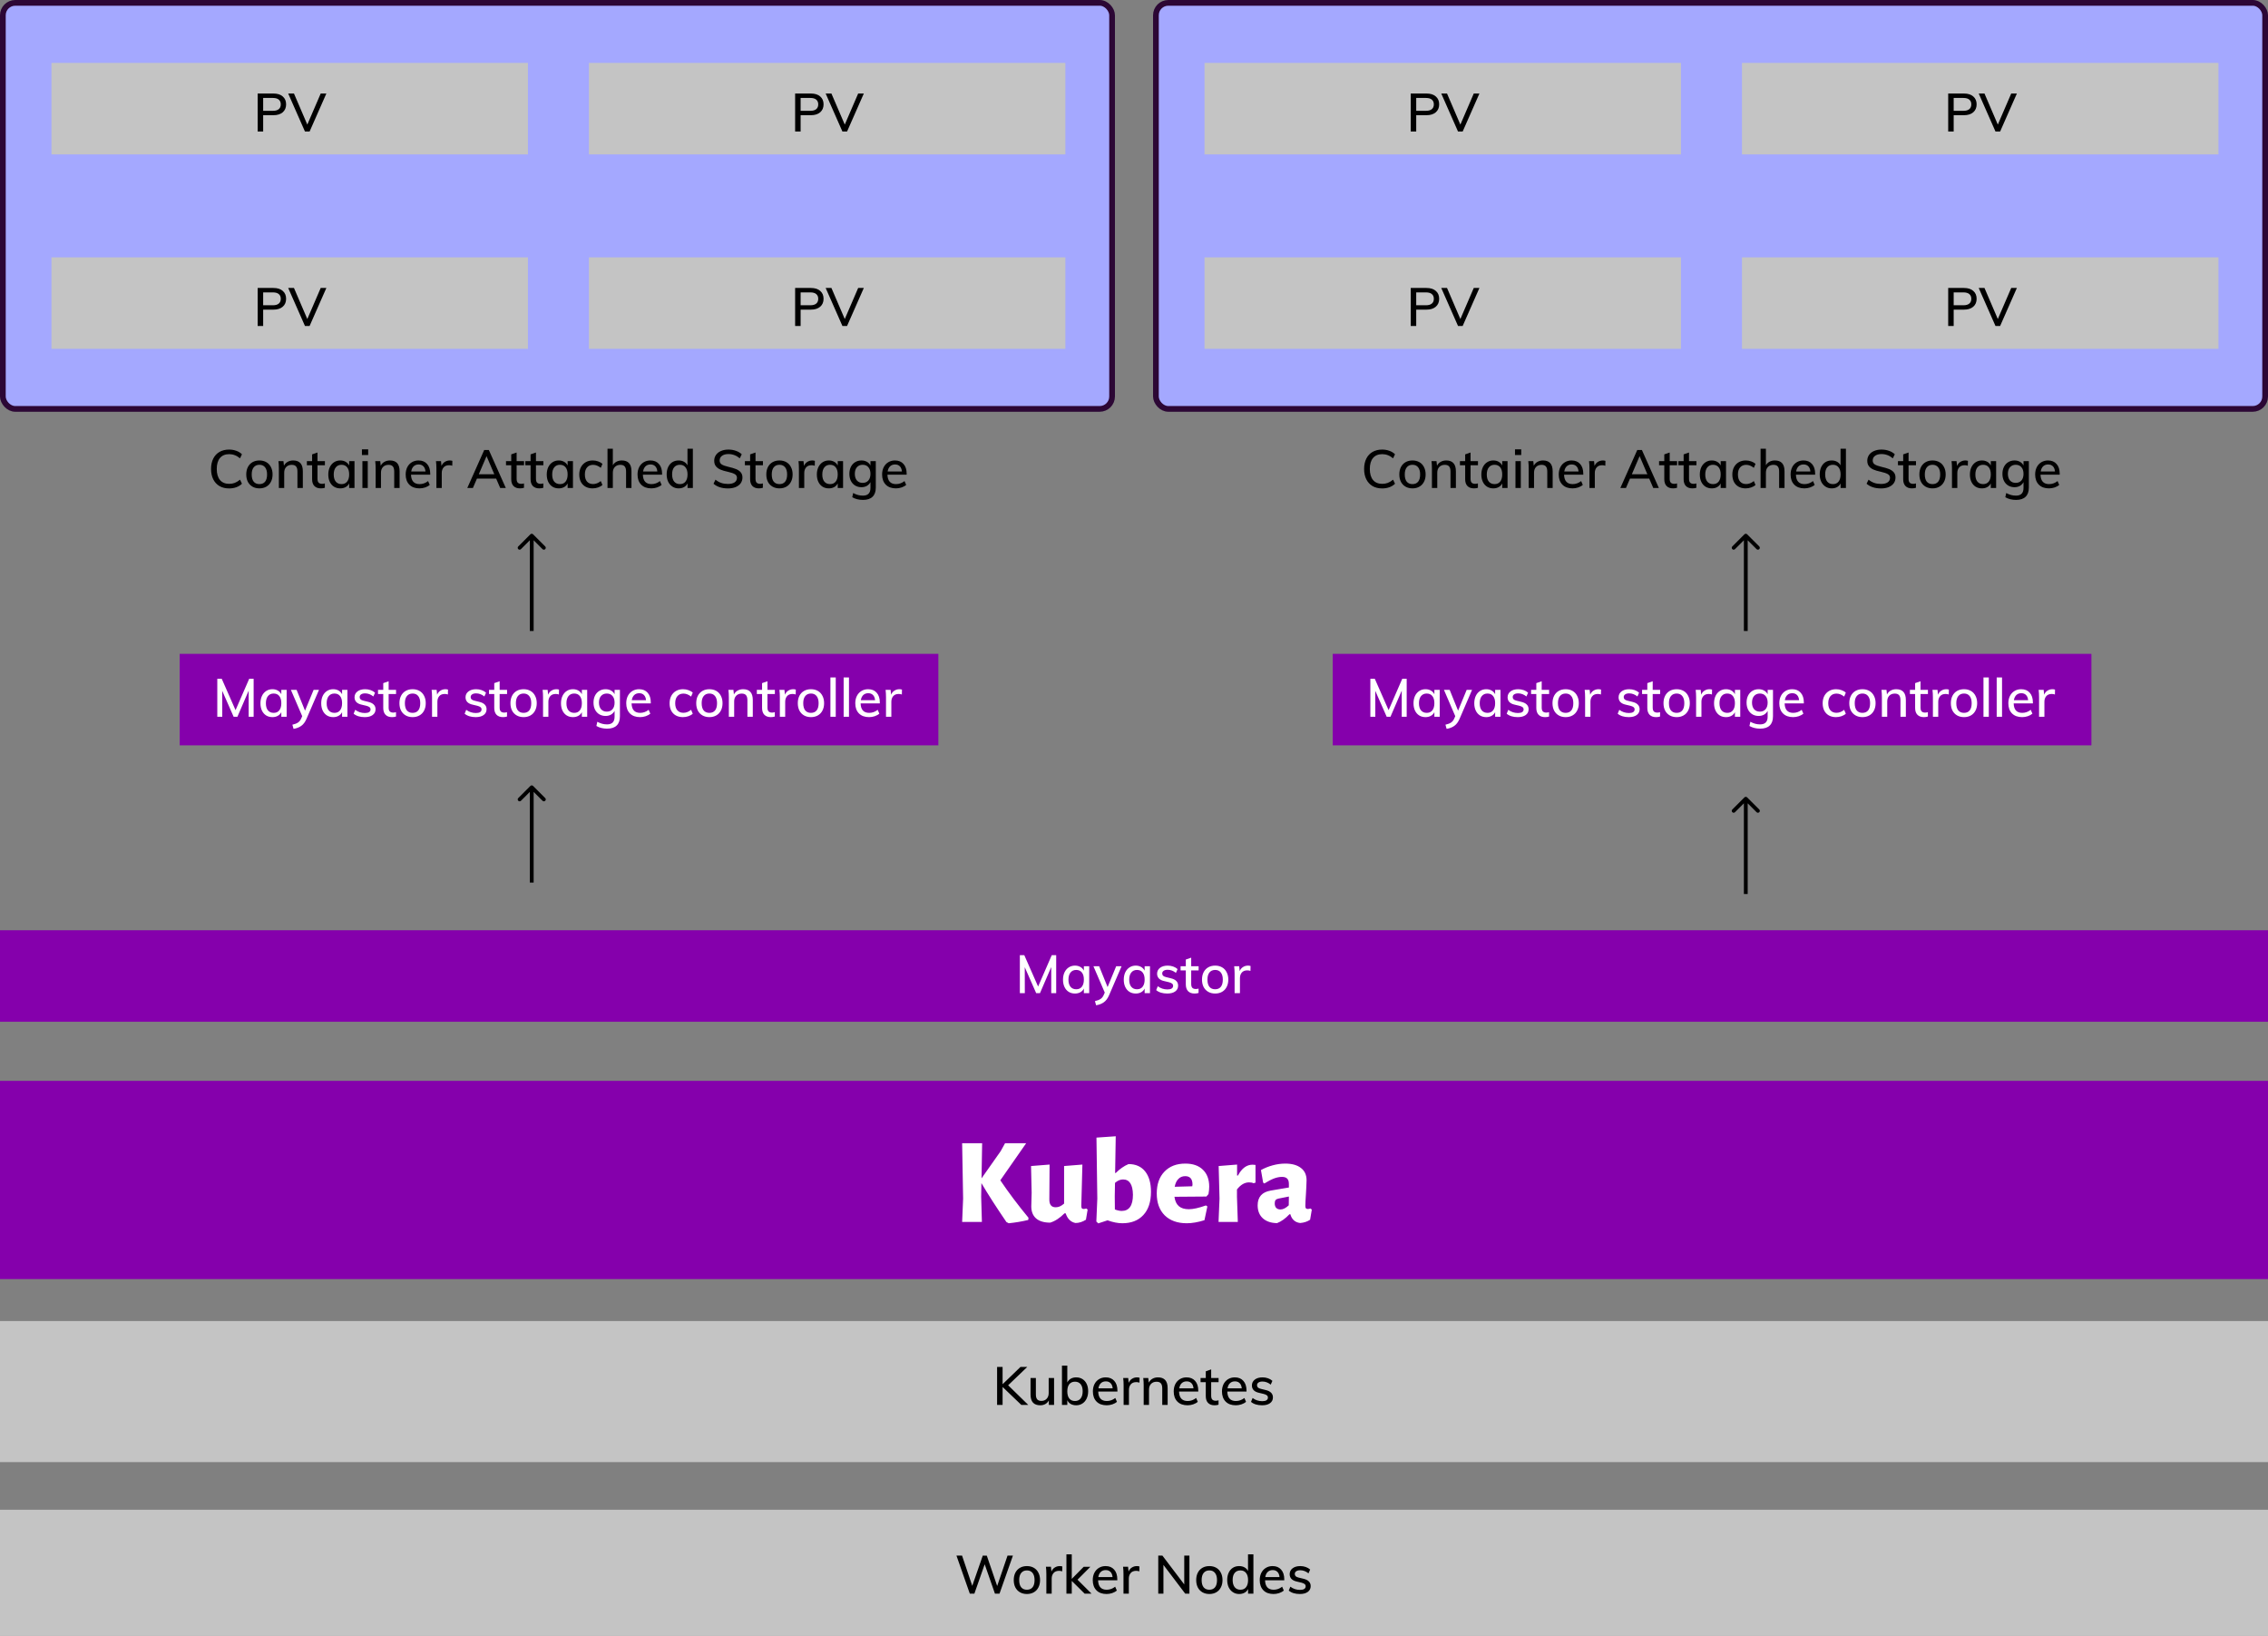 <svg width="1190" height="858" viewBox="0 0 1190 858" fill="none" xmlns="http://www.w3.org/2000/svg">
<rect x="0" y="0" width="1190" height="858" fill="#808080" stroke="none"/>
<rect y="792" width="1190" height="66" fill="#C4C4C4"/>
<path d="M531.469 816.064L524.441 836H522.033L516.657 820.6L511.253 836H508.845L501.845 816.064H504.785L510.133 831.912L515.649 816.064L517.777 816.092L523.209 831.996L528.641 816.064H531.469ZM538.822 836.196C537.44 836.196 536.227 835.897 535.182 835.3C534.136 834.703 533.324 833.853 532.746 832.752C532.186 831.651 531.906 830.363 531.906 828.888C531.906 827.413 532.186 826.125 532.746 825.024C533.324 823.904 534.136 823.045 535.182 822.448C536.227 821.851 537.44 821.552 538.822 821.552C540.184 821.552 541.388 821.851 542.434 822.448C543.479 823.045 544.282 823.904 544.842 825.024C545.42 826.125 545.71 827.413 545.71 828.888C545.71 830.363 545.42 831.651 544.842 832.752C544.282 833.853 543.479 834.703 542.434 835.3C541.388 835.897 540.184 836.196 538.822 836.196ZM538.794 833.956C540.1 833.956 541.099 833.527 541.79 832.668C542.48 831.809 542.826 830.549 542.826 828.888C542.826 827.264 542.471 826.013 541.762 825.136C541.071 824.259 540.091 823.82 538.822 823.82C537.534 823.82 536.535 824.259 535.826 825.136C535.116 826.013 534.762 827.264 534.762 828.888C534.762 830.549 535.107 831.809 535.798 832.668C536.507 833.527 537.506 833.956 538.794 833.956ZM556.043 821.552C556.473 821.552 556.921 821.617 557.387 821.748L557.331 824.324C556.827 824.137 556.277 824.044 555.679 824.044C554.391 824.044 553.421 824.436 552.767 825.22C552.133 825.985 551.815 826.956 551.815 828.132V836H549.015V825.864C549.015 824.389 548.941 823.064 548.791 821.888H551.423L551.675 824.436C552.049 823.503 552.627 822.793 553.411 822.308C554.195 821.804 555.073 821.552 556.043 821.552ZM569.091 836L562.343 829.336V836H559.543V815.392H562.343V828.272L568.615 821.916H572.115L565.367 828.692L572.703 836H569.091ZM586.239 829H576.159C576.252 832.304 577.755 833.956 580.667 833.956C582.291 833.956 583.775 833.424 585.119 832.36L585.987 834.376C585.352 834.936 584.54 835.384 583.551 835.72C582.58 836.037 581.6 836.196 580.611 836.196C578.352 836.196 576.579 835.552 575.291 834.264C574.003 832.957 573.359 831.175 573.359 828.916C573.359 827.479 573.639 826.2 574.199 825.08C574.778 823.96 575.58 823.092 576.607 822.476C577.634 821.86 578.8 821.552 580.107 821.552C582.011 821.552 583.504 822.168 584.587 823.4C585.688 824.632 586.239 826.34 586.239 828.524V829ZM580.163 823.652C579.099 823.652 578.231 823.969 577.559 824.604C576.887 825.239 576.458 826.144 576.271 827.32H583.747C583.635 826.125 583.271 825.22 582.655 824.604C582.039 823.969 581.208 823.652 580.163 823.652ZM596.512 821.552C596.941 821.552 597.389 821.617 597.856 821.748L597.8 824.324C597.296 824.137 596.745 824.044 596.148 824.044C594.86 824.044 593.889 824.436 593.236 825.22C592.601 825.985 592.284 826.956 592.284 828.132V836H589.484V825.864C589.484 824.389 589.409 823.064 589.26 821.888H591.892L592.144 824.436C592.517 823.503 593.096 822.793 593.88 822.308C594.664 821.804 595.541 821.552 596.512 821.552ZM624.08 816.064V836H621.868L610.444 820.936V836H607.728V816.064H609.912L621.364 831.156V816.064H624.08ZM634.552 836.196C633.171 836.196 631.958 835.897 630.912 835.3C629.867 834.703 629.055 833.853 628.476 832.752C627.916 831.651 627.636 830.363 627.636 828.888C627.636 827.413 627.916 826.125 628.476 825.024C629.055 823.904 629.867 823.045 630.912 822.448C631.958 821.851 633.171 821.552 634.552 821.552C635.915 821.552 637.119 821.851 638.164 822.448C639.21 823.045 640.012 823.904 640.572 825.024C641.151 826.125 641.44 827.413 641.44 828.888C641.44 830.363 641.151 831.651 640.572 832.752C640.012 833.853 639.21 834.703 638.164 835.3C637.119 835.897 635.915 836.196 634.552 836.196ZM634.524 833.956C635.831 833.956 636.83 833.527 637.52 832.668C638.211 831.809 638.556 830.549 638.556 828.888C638.556 827.264 638.202 826.013 637.492 825.136C636.802 824.259 635.822 823.82 634.552 823.82C633.264 823.82 632.266 824.259 631.556 825.136C630.847 826.013 630.492 827.264 630.492 828.888C630.492 830.549 630.838 831.809 631.528 832.668C632.238 833.527 633.236 833.956 634.524 833.956ZM657.654 815.392V836H654.854V833.592C654.443 834.432 653.827 835.076 653.006 835.524C652.203 835.972 651.26 836.196 650.178 836.196C648.964 836.196 647.882 835.888 646.93 835.272C645.978 834.656 645.231 833.797 644.69 832.696C644.167 831.576 643.906 830.288 643.906 828.832C643.906 827.376 644.167 826.097 644.69 824.996C645.212 823.895 645.94 823.045 646.874 822.448C647.826 821.851 648.927 821.552 650.178 821.552C651.242 821.552 652.175 821.776 652.978 822.224C653.799 822.672 654.415 823.307 654.826 824.128V815.392H657.654ZM650.822 833.956C652.11 833.956 653.099 833.517 653.79 832.64C654.499 831.744 654.854 830.493 654.854 828.888C654.854 827.283 654.499 826.041 653.79 825.164C653.099 824.268 652.119 823.82 650.85 823.82C649.562 823.82 648.554 824.259 647.826 825.136C647.116 826.013 646.762 827.245 646.762 828.832C646.762 830.437 647.116 831.697 647.826 832.612C648.554 833.508 649.552 833.956 650.822 833.956ZM673.848 829H663.768C663.862 832.304 665.364 833.956 668.276 833.956C669.9 833.956 671.384 833.424 672.728 832.36L673.596 834.376C672.962 834.936 672.15 835.384 671.16 835.72C670.19 836.037 669.21 836.196 668.22 836.196C665.962 836.196 664.188 835.552 662.9 834.264C661.612 832.957 660.968 831.175 660.968 828.916C660.968 827.479 661.248 826.2 661.808 825.08C662.387 823.96 663.19 823.092 664.216 822.476C665.243 821.86 666.41 821.552 667.716 821.552C669.62 821.552 671.114 822.168 672.196 823.4C673.298 824.632 673.848 826.34 673.848 828.524V829ZM667.772 823.652C666.708 823.652 665.84 823.969 665.168 824.604C664.496 825.239 664.067 826.144 663.88 827.32H671.356C671.244 826.125 670.88 825.22 670.264 824.604C669.648 823.969 668.818 823.652 667.772 823.652ZM682.021 836.196C679.557 836.196 677.616 835.599 676.197 834.404L677.037 832.36C678.512 833.48 680.201 834.04 682.105 834.04C683.076 834.04 683.813 833.881 684.317 833.564C684.821 833.228 685.073 832.761 685.073 832.164C685.073 831.66 684.896 831.268 684.541 830.988C684.205 830.689 683.627 830.437 682.805 830.232L680.453 829.672C679.221 829.411 678.279 828.953 677.625 828.3C676.991 827.628 676.673 826.797 676.673 825.808C676.673 824.539 677.177 823.512 678.185 822.728C679.212 821.944 680.565 821.552 682.245 821.552C683.253 821.552 684.205 821.711 685.101 822.028C686.016 822.345 686.791 822.793 687.425 823.372L686.557 825.36C685.195 824.277 683.757 823.736 682.245 823.736C681.331 823.736 680.621 823.913 680.117 824.268C679.613 824.604 679.361 825.08 679.361 825.696C679.361 826.181 679.52 826.573 679.837 826.872C680.155 827.171 680.659 827.404 681.349 827.572L683.757 828.16C685.101 828.459 686.091 828.935 686.725 829.588C687.379 830.223 687.705 831.053 687.705 832.08C687.705 833.349 687.192 834.357 686.165 835.104C685.157 835.832 683.776 836.196 682.021 836.196Z" fill="black"/>
<rect y="693" width="1190" height="74" fill="#C4C4C4"/>
<path d="M535.88 737L526.052 727.592V737H523.168V717.064H526.052V726.136L535.46 717.064H539.016L528.964 726.696L539.52 737H535.88ZM553.063 722.888V737H550.319V734.648C549.871 735.469 549.255 736.104 548.471 736.552C547.687 736.981 546.8 737.196 545.811 737.196C542.413 737.196 540.715 735.311 540.715 731.54V722.888H543.515V731.512C543.515 732.669 543.748 733.528 544.215 734.088C544.7 734.629 545.428 734.9 546.399 734.9C547.556 734.9 548.48 734.527 549.171 733.78C549.88 733.033 550.235 732.044 550.235 730.812V722.888H553.063ZM564.681 722.552C565.913 722.552 567.005 722.851 567.957 723.448C568.909 724.045 569.646 724.895 570.169 725.996C570.691 727.097 570.953 728.376 570.953 729.832C570.953 731.288 570.682 732.576 570.141 733.696C569.618 734.797 568.881 735.656 567.929 736.272C566.977 736.888 565.894 737.196 564.681 737.196C563.598 737.196 562.646 736.972 561.825 736.524C561.022 736.057 560.415 735.395 560.005 734.536V737H557.205V716.392H560.005V725.212C560.415 724.372 561.022 723.719 561.825 723.252C562.646 722.785 563.598 722.552 564.681 722.552ZM564.037 734.956C565.306 734.956 566.295 734.508 567.005 733.612C567.714 732.697 568.069 731.437 568.069 729.832C568.069 728.245 567.714 727.013 567.005 726.136C566.295 725.259 565.306 724.82 564.037 724.82C562.749 724.82 561.75 725.259 561.041 726.136C560.35 727.013 560.005 728.264 560.005 729.888C560.005 731.512 560.35 732.763 561.041 733.64C561.75 734.517 562.749 734.956 564.037 734.956ZM586.307 730H576.227C576.321 733.304 577.823 734.956 580.735 734.956C582.359 734.956 583.843 734.424 585.187 733.36L586.055 735.376C585.421 735.936 584.609 736.384 583.619 736.72C582.649 737.037 581.669 737.196 580.679 737.196C578.421 737.196 576.647 736.552 575.359 735.264C574.071 733.957 573.427 732.175 573.427 729.916C573.427 728.479 573.707 727.2 574.267 726.08C574.846 724.96 575.649 724.092 576.675 723.476C577.702 722.86 578.869 722.552 580.175 722.552C582.079 722.552 583.573 723.168 584.655 724.4C585.757 725.632 586.307 727.34 586.307 729.524V730ZM580.231 724.652C579.167 724.652 578.299 724.969 577.627 725.604C576.955 726.239 576.526 727.144 576.339 728.32H583.815C583.703 727.125 583.339 726.22 582.723 725.604C582.107 724.969 581.277 724.652 580.231 724.652ZM596.58 722.552C597.01 722.552 597.458 722.617 597.924 722.748L597.868 725.324C597.364 725.137 596.814 725.044 596.216 725.044C594.928 725.044 593.958 725.436 593.304 726.22C592.67 726.985 592.352 727.956 592.352 729.132V737H589.552V726.864C589.552 725.389 589.478 724.064 589.328 722.888H591.96L592.212 725.436C592.586 724.503 593.164 723.793 593.948 723.308C594.732 722.804 595.61 722.552 596.58 722.552ZM607.584 722.552C610.962 722.552 612.652 724.437 612.652 728.208V737H609.824V728.376C609.824 727.144 609.581 726.248 609.096 725.688C608.629 725.128 607.873 724.848 606.828 724.848C605.633 724.848 604.672 725.221 603.944 725.968C603.234 726.715 602.88 727.713 602.88 728.964V737H600.08V726.864C600.08 725.389 600.005 724.064 599.856 722.888H602.488L602.74 725.324C603.188 724.428 603.832 723.747 604.672 723.28C605.53 722.795 606.501 722.552 607.584 722.552ZM628.717 730H618.637C618.731 733.304 620.233 734.956 623.145 734.956C624.769 734.956 626.253 734.424 627.597 733.36L628.465 735.376C627.831 735.936 627.019 736.384 626.029 736.72C625.059 737.037 624.079 737.196 623.089 737.196C620.831 737.196 619.057 736.552 617.769 735.264C616.481 733.957 615.837 732.175 615.837 729.916C615.837 728.479 616.117 727.2 616.677 726.08C617.256 724.96 618.059 724.092 619.085 723.476C620.112 722.86 621.279 722.552 622.585 722.552C624.489 722.552 625.983 723.168 627.065 724.4C628.167 725.632 628.717 727.34 628.717 729.524V730ZM622.641 724.652C621.577 724.652 620.709 724.969 620.037 725.604C619.365 726.239 618.936 727.144 618.749 728.32H626.225C626.113 727.125 625.749 726.22 625.133 725.604C624.517 724.969 623.687 724.652 622.641 724.652ZM635.494 725.072V732.156C635.494 733.127 635.699 733.817 636.11 734.228C636.539 734.62 637.127 734.816 637.874 734.816C638.359 734.816 638.854 734.741 639.358 734.592V736.888C638.742 737.093 638.042 737.196 637.258 737.196C635.802 737.196 634.673 736.785 633.87 735.964C633.067 735.143 632.666 733.948 632.666 732.38V725.072H629.922V722.888H632.666V719.36L635.494 718.38V722.888H639.386V725.072H635.494ZM654.038 730H643.958C644.051 733.304 645.554 734.956 648.466 734.956C650.09 734.956 651.574 734.424 652.918 733.36L653.786 735.376C653.151 735.936 652.339 736.384 651.35 736.72C650.379 737.037 649.399 737.196 648.41 737.196C646.151 737.196 644.378 736.552 643.09 735.264C641.802 733.957 641.158 732.175 641.158 729.916C641.158 728.479 641.438 727.2 641.998 726.08C642.576 724.96 643.379 724.092 644.406 723.476C645.432 722.86 646.599 722.552 647.906 722.552C649.81 722.552 651.303 723.168 652.386 724.4C653.487 725.632 654.038 727.34 654.038 729.524V730ZM647.962 724.652C646.898 724.652 646.03 724.969 645.358 725.604C644.686 726.239 644.256 727.144 644.07 728.32H651.546C651.434 727.125 651.07 726.22 650.454 725.604C649.838 724.969 649.007 724.652 647.962 724.652ZM662.211 737.196C659.747 737.196 657.806 736.599 656.387 735.404L657.227 733.36C658.702 734.48 660.391 735.04 662.295 735.04C663.266 735.04 664.003 734.881 664.507 734.564C665.011 734.228 665.263 733.761 665.263 733.164C665.263 732.66 665.086 732.268 664.731 731.988C664.395 731.689 663.816 731.437 662.995 731.232L660.643 730.672C659.411 730.411 658.468 729.953 657.815 729.3C657.18 728.628 656.863 727.797 656.863 726.808C656.863 725.539 657.367 724.512 658.375 723.728C659.402 722.944 660.755 722.552 662.435 722.552C663.443 722.552 664.395 722.711 665.291 723.028C666.206 723.345 666.98 723.793 667.615 724.372L666.747 726.36C665.384 725.277 663.947 724.736 662.435 724.736C661.52 724.736 660.811 724.913 660.307 725.268C659.803 725.604 659.551 726.08 659.551 726.696C659.551 727.181 659.71 727.573 660.027 727.872C660.344 728.171 660.848 728.404 661.539 728.572L663.947 729.16C665.291 729.459 666.28 729.935 666.915 730.588C667.568 731.223 667.895 732.053 667.895 733.08C667.895 734.349 667.382 735.357 666.355 736.104C665.347 736.832 663.966 737.196 662.211 737.196Z" fill="black"/>
<rect y="567" width="1190" height="104" fill="#8500AC"/>
<path d="M524.857 619.176C529.209 625.619 534.137 632.168 539.641 638.824L539.513 639.976C536.143 640.787 532.729 641.363 529.273 641.704L528.057 641.064C522.809 633.384 518.436 626.579 514.937 620.648L514.809 627.752L515.193 641H504.825L505.337 628.776L504.825 599.72H515.321L515.001 618.152L525.049 603.88L527.353 599.72H538.425L524.857 619.176ZM570.676 634.536L569.78 639.848C567.988 641 566.153 641.576 564.276 641.576C561.801 641.064 560.094 639.379 559.156 636.52H558.516C556.041 638.995 553.545 640.616 551.028 641.384C547.828 641.384 545.374 640.659 543.668 639.208C541.961 637.715 541.108 635.603 541.108 632.872L541.3 625.704L540.98 611.688L550.708 610.92L550.58 629.16C550.537 631.933 551.646 633.32 553.908 633.32C554.676 633.32 555.401 633.171 556.084 632.872C556.766 632.573 557.513 632.083 558.324 631.4V611.688L567.924 610.92L567.348 632.552C567.348 633.149 567.433 633.576 567.604 633.832C567.817 634.088 568.137 634.216 568.564 634.216C568.948 634.216 569.417 634.131 569.972 633.96L570.676 634.536ZM592.136 610.664C595.891 610.664 598.792 611.944 600.84 614.504C602.888 617.064 603.912 620.627 603.912 625.192C603.912 630.483 602.568 634.557 599.88 637.416C597.235 640.275 593.566 641.704 588.872 641.704C586.526 641.704 583.944 641.192 581.128 640.168L576.264 641.768L575.24 640.808L575.752 628.776L575.304 596.776L585.416 596.072L585.096 615.336H585.416C586.526 614.227 587.614 613.309 588.68 612.584C589.747 611.816 590.899 611.176 592.136 610.664ZM588.552 635.24C592.478 635.24 594.44 632.403 594.44 626.728C594.355 621.395 592.627 618.728 589.256 618.728C587.806 618.728 586.398 619.325 585.032 620.52L584.904 627.496L584.968 634.472C586.334 634.984 587.528 635.24 588.552 635.24ZM632.989 627.688L616.221 627.816C616.519 630.035 617.287 631.677 618.525 632.744C619.762 633.811 621.511 634.344 623.773 634.344C626.034 634.344 629.021 633.683 632.733 632.36L633.501 632.872L631.965 640.104C628.551 641.171 625.458 641.704 622.685 641.704C617.778 641.704 613.917 640.317 611.101 637.544C608.327 634.771 606.941 630.952 606.941 626.088C606.941 621.224 608.285 617.405 610.973 614.632C613.661 611.816 617.309 610.408 621.917 610.408C625.885 610.408 628.957 611.475 631.133 613.608C633.351 615.741 634.461 618.707 634.461 622.504C634.461 623.741 634.333 625.043 634.077 626.408L632.989 627.688ZM625.693 621.416C625.693 618.472 624.413 617 621.853 617C620.402 617 619.207 617.491 618.269 618.472C617.33 619.411 616.69 620.776 616.349 622.568L625.565 622.312L625.693 621.416ZM657.217 610.984C657.473 610.984 657.985 611.027 658.753 611.112V620.392L657.729 620.712C657.131 620.413 656.342 620.264 655.361 620.264C653.057 620.264 650.945 621.501 649.025 623.976V627.752L649.473 641H639.361L639.873 628.776L639.425 611.688L649.089 610.92V616.68H649.537C651.542 612.883 654.102 610.984 657.217 610.984ZM674.344 610.408C677.885 610.408 680.637 611.176 682.6 612.712C684.562 614.205 685.544 616.36 685.544 619.176C685.544 620.157 685.501 621.288 685.416 622.568C685.33 623.848 685.266 625.064 685.224 626.216C685.01 629.288 684.904 631.4 684.904 632.552C684.904 633.149 684.989 633.576 685.16 633.832C685.373 634.088 685.714 634.216 686.184 634.216C686.568 634.216 687.037 634.131 687.592 633.96L688.296 634.536L687.4 639.848C685.992 640.829 684.264 641.405 682.216 641.576C680.936 641.448 679.848 641 678.952 640.232C678.056 639.464 677.416 638.376 677.032 636.968H676.584C674.45 639.229 672.274 640.787 670.056 641.64C666.898 641.597 664.402 640.744 662.568 639.08C660.776 637.416 659.88 635.155 659.88 632.296C659.88 627.901 662.184 625.32 666.792 624.552L676.264 622.952V621.096C676.264 619.773 675.965 618.835 675.368 618.28C674.813 617.683 673.896 617.384 672.616 617.384C671.336 617.384 669.949 617.661 668.456 618.216C667.005 618.771 665.32 619.645 663.4 620.84L662.76 620.392L661.608 613.8C663.528 612.733 665.597 611.901 667.816 611.304C670.034 610.707 672.21 610.408 674.344 610.408ZM670.76 628.776C670.12 628.904 669.629 629.16 669.288 629.544C668.989 629.928 668.84 630.504 668.84 631.272C668.84 632.296 669.096 633.085 669.608 633.64C670.162 634.195 670.909 634.472 671.848 634.472C673.213 634.472 674.664 633.747 676.2 632.296L676.264 627.688L670.76 628.776Z" fill="white"/>
<rect y="488" width="1190" height="48" fill="#8500AC"/>
<path d="M554.178 501.064V521H551.574V507.308L545.666 521H543.678L537.686 507.392L537.714 521H535.11V501.064H537.434L544.686 517.528L551.854 501.064H554.178ZM571.5 506.888V521H568.7V518.592C568.289 519.432 567.673 520.076 566.852 520.524C566.049 520.972 565.106 521.196 564.024 521.196C562.773 521.196 561.672 520.897 560.72 520.3C559.786 519.703 559.058 518.863 558.536 517.78C558.013 516.679 557.752 515.4 557.752 513.944C557.752 512.488 558.013 511.2 558.536 510.08C559.077 508.96 559.824 508.092 560.776 507.476C561.728 506.86 562.81 506.552 564.024 506.552C565.106 506.552 566.049 506.785 566.852 507.252C567.654 507.7 568.27 508.344 568.7 509.184V506.888H571.5ZM564.696 518.956C565.965 518.956 566.945 518.517 567.636 517.64C568.345 516.744 568.7 515.493 568.7 513.888C568.7 512.264 568.345 511.013 567.636 510.136C566.945 509.259 565.956 508.82 564.668 508.82C563.398 508.82 562.4 509.277 561.672 510.192C560.962 511.088 560.608 512.339 560.608 513.944C560.608 515.531 560.962 516.763 561.672 517.64C562.4 518.517 563.408 518.956 564.696 518.956ZM588.478 506.888L581.898 522.148C581.17 523.809 580.255 525.023 579.154 525.788C578.071 526.572 576.727 527.095 575.122 527.356L574.506 525.172C575.831 524.873 576.83 524.481 577.502 523.996C578.193 523.529 578.743 522.82 579.154 521.868L579.658 520.692L573.722 506.888H576.718L581.142 517.808L585.65 506.888H588.478ZM603.382 506.888V521H600.582V518.592C600.172 519.432 599.556 520.076 598.734 520.524C597.932 520.972 596.989 521.196 595.906 521.196C594.656 521.196 593.554 520.897 592.602 520.3C591.669 519.703 590.941 518.863 590.418 517.78C589.896 516.679 589.634 515.4 589.634 513.944C589.634 512.488 589.896 511.2 590.418 510.08C590.96 508.96 591.706 508.092 592.658 507.476C593.61 506.86 594.693 506.552 595.906 506.552C596.989 506.552 597.932 506.785 598.734 507.252C599.537 507.7 600.153 508.344 600.582 509.184V506.888H603.382ZM596.578 518.956C597.848 518.956 598.828 518.517 599.518 517.64C600.228 516.744 600.582 515.493 600.582 513.888C600.582 512.264 600.228 511.013 599.518 510.136C598.828 509.259 597.838 508.82 596.55 508.82C595.281 508.82 594.282 509.277 593.554 510.192C592.845 511.088 592.49 512.339 592.49 513.944C592.49 515.531 592.845 516.763 593.554 517.64C594.282 518.517 595.29 518.956 596.578 518.956ZM612.465 521.196C610.001 521.196 608.06 520.599 606.641 519.404L607.481 517.36C608.956 518.48 610.645 519.04 612.549 519.04C613.52 519.04 614.257 518.881 614.761 518.564C615.265 518.228 615.517 517.761 615.517 517.164C615.517 516.66 615.34 516.268 614.985 515.988C614.649 515.689 614.07 515.437 613.249 515.232L610.897 514.672C609.665 514.411 608.722 513.953 608.069 513.3C607.434 512.628 607.117 511.797 607.117 510.808C607.117 509.539 607.621 508.512 608.629 507.728C609.656 506.944 611.009 506.552 612.689 506.552C613.697 506.552 614.649 506.711 615.545 507.028C616.46 507.345 617.234 507.793 617.869 508.372L617.001 510.36C615.638 509.277 614.201 508.736 612.689 508.736C611.774 508.736 611.065 508.913 610.561 509.268C610.057 509.604 609.805 510.08 609.805 510.696C609.805 511.181 609.964 511.573 610.281 511.872C610.598 512.171 611.102 512.404 611.793 512.572L614.201 513.16C615.545 513.459 616.534 513.935 617.169 514.588C617.822 515.223 618.149 516.053 618.149 517.08C618.149 518.349 617.636 519.357 616.609 520.104C615.601 520.832 614.22 521.196 612.465 521.196ZM625.013 509.072V516.156C625.013 517.127 625.219 517.817 625.629 518.228C626.059 518.62 626.647 518.816 627.393 518.816C627.879 518.816 628.373 518.741 628.877 518.592V520.888C628.261 521.093 627.561 521.196 626.777 521.196C625.321 521.196 624.192 520.785 623.389 519.964C622.587 519.143 622.185 517.948 622.185 516.38V509.072H619.441V506.888H622.185V503.36L625.013 502.38V506.888H628.905V509.072H625.013ZM637.593 521.196C636.212 521.196 634.999 520.897 633.953 520.3C632.908 519.703 632.096 518.853 631.517 517.752C630.957 516.651 630.677 515.363 630.677 513.888C630.677 512.413 630.957 511.125 631.517 510.024C632.096 508.904 632.908 508.045 633.953 507.448C634.999 506.851 636.212 506.552 637.593 506.552C638.956 506.552 640.16 506.851 641.205 507.448C642.251 508.045 643.053 508.904 643.613 510.024C644.192 511.125 644.481 512.413 644.481 513.888C644.481 515.363 644.192 516.651 643.613 517.752C643.053 518.853 642.251 519.703 641.205 520.3C640.16 520.897 638.956 521.196 637.593 521.196ZM637.565 518.956C638.872 518.956 639.871 518.527 640.561 517.668C641.252 516.809 641.597 515.549 641.597 513.888C641.597 512.264 641.243 511.013 640.533 510.136C639.843 509.259 638.863 508.82 637.593 508.82C636.305 508.82 635.307 509.259 634.597 510.136C633.888 511.013 633.533 512.264 633.533 513.888C633.533 515.549 633.879 516.809 634.569 517.668C635.279 518.527 636.277 518.956 637.565 518.956ZM654.815 506.552C655.244 506.552 655.692 506.617 656.159 506.748L656.103 509.324C655.599 509.137 655.048 509.044 654.451 509.044C653.163 509.044 652.192 509.436 651.539 510.22C650.904 510.985 650.587 511.956 650.587 513.132V521H647.787V510.864C647.787 509.389 647.712 508.064 647.563 506.888H650.195L650.447 509.436C650.82 508.503 651.399 507.793 652.183 507.308C652.967 506.804 653.844 506.552 654.815 506.552Z" fill="white"/>
<rect x="1.5" y="1.5" width="582" height="213" rx="6.5" fill="#A4A8FF" stroke="#2C0735" stroke-width="3"/>
<path d="M120.201 256.224C118.279 256.224 116.599 255.813 115.161 254.992C113.743 254.152 112.651 252.967 111.885 251.436C111.12 249.905 110.737 248.095 110.737 246.004C110.737 243.932 111.12 242.131 111.885 240.6C112.651 239.069 113.743 237.893 115.161 237.072C116.599 236.251 118.279 235.84 120.201 235.84C121.564 235.84 122.824 236.055 123.981 236.484C125.157 236.895 126.147 237.501 126.949 238.304L125.941 240.432C125.008 239.667 124.084 239.116 123.169 238.78C122.273 238.425 121.293 238.248 120.229 238.248C118.157 238.248 116.552 238.92 115.413 240.264C114.293 241.608 113.733 243.521 113.733 246.004C113.733 248.505 114.293 250.437 115.413 251.8C116.552 253.144 118.157 253.816 120.229 253.816C121.293 253.816 122.273 253.648 123.169 253.312C124.084 252.957 125.008 252.397 125.941 251.632L126.949 253.76C126.147 254.563 125.157 255.179 123.981 255.608C122.824 256.019 121.564 256.224 120.201 256.224ZM136.128 256.196C134.747 256.196 133.534 255.897 132.488 255.3C131.443 254.703 130.631 253.853 130.052 252.752C129.492 251.651 129.212 250.363 129.212 248.888C129.212 247.413 129.492 246.125 130.052 245.024C130.631 243.904 131.443 243.045 132.488 242.448C133.534 241.851 134.747 241.552 136.128 241.552C137.491 241.552 138.695 241.851 139.74 242.448C140.786 243.045 141.588 243.904 142.148 245.024C142.727 246.125 143.016 247.413 143.016 248.888C143.016 250.363 142.727 251.651 142.148 252.752C141.588 253.853 140.786 254.703 139.74 255.3C138.695 255.897 137.491 256.196 136.128 256.196ZM136.1 253.956C137.407 253.956 138.406 253.527 139.096 252.668C139.787 251.809 140.132 250.549 140.132 248.888C140.132 247.264 139.778 246.013 139.068 245.136C138.378 244.259 137.398 243.82 136.128 243.82C134.84 243.82 133.842 244.259 133.132 245.136C132.423 246.013 132.068 247.264 132.068 248.888C132.068 250.549 132.414 251.809 133.104 252.668C133.814 253.527 134.812 253.956 136.1 253.956ZM153.826 241.552C157.205 241.552 158.894 243.437 158.894 247.208V256H156.066V247.376C156.066 246.144 155.823 245.248 155.338 244.688C154.871 244.128 154.115 243.848 153.07 243.848C151.875 243.848 150.914 244.221 150.186 244.968C149.477 245.715 149.122 246.713 149.122 247.964V256H146.322V245.864C146.322 244.389 146.247 243.064 146.098 241.888H148.73L148.982 244.324C149.43 243.428 150.074 242.747 150.914 242.28C151.773 241.795 152.743 241.552 153.826 241.552ZM166.588 244.072V251.156C166.588 252.127 166.793 252.817 167.204 253.228C167.633 253.62 168.221 253.816 168.968 253.816C169.453 253.816 169.948 253.741 170.452 253.592V255.888C169.836 256.093 169.136 256.196 168.352 256.196C166.896 256.196 165.766 255.785 164.964 254.964C164.161 254.143 163.76 252.948 163.76 251.38V244.072H161.016V241.888H163.76V238.36L166.588 237.38V241.888H170.48V244.072H166.588ZM186 241.888V256H183.2V253.592C182.789 254.432 182.173 255.076 181.352 255.524C180.549 255.972 179.606 256.196 178.524 256.196C177.273 256.196 176.172 255.897 175.22 255.3C174.286 254.703 173.558 253.863 173.036 252.78C172.513 251.679 172.252 250.4 172.252 248.944C172.252 247.488 172.513 246.2 173.036 245.08C173.577 243.96 174.324 243.092 175.276 242.476C176.228 241.86 177.31 241.552 178.524 241.552C179.606 241.552 180.549 241.785 181.352 242.252C182.154 242.7 182.77 243.344 183.2 244.184V241.888H186ZM179.196 253.956C180.465 253.956 181.445 253.517 182.136 252.64C182.845 251.744 183.2 250.493 183.2 248.888C183.2 247.264 182.845 246.013 182.136 245.136C181.445 244.259 180.456 243.82 179.168 243.82C177.898 243.82 176.9 244.277 176.172 245.192C175.462 246.088 175.108 247.339 175.108 248.944C175.108 250.531 175.462 251.763 176.172 252.64C176.9 253.517 177.908 253.956 179.196 253.956ZM190.154 241.888H192.954V256H190.154V241.888ZM193.178 235.728V238.696H189.902V235.728H193.178ZM204.603 241.552C207.982 241.552 209.671 243.437 209.671 247.208V256H206.843V247.376C206.843 246.144 206.601 245.248 206.115 244.688C205.649 244.128 204.893 243.848 203.847 243.848C202.653 243.848 201.691 244.221 200.963 244.968C200.254 245.715 199.899 246.713 199.899 247.964V256H197.099V245.864C197.099 244.389 197.025 243.064 196.875 241.888H199.507L199.759 244.324C200.207 243.428 200.851 242.747 201.691 242.28C202.55 241.795 203.521 241.552 204.603 241.552ZM225.737 249H215.657C215.75 252.304 217.253 253.956 220.165 253.956C221.789 253.956 223.273 253.424 224.617 252.36L225.485 254.376C224.85 254.936 224.038 255.384 223.049 255.72C222.078 256.037 221.098 256.196 220.109 256.196C217.85 256.196 216.077 255.552 214.789 254.264C213.501 252.957 212.857 251.175 212.857 248.916C212.857 247.479 213.137 246.2 213.697 245.08C214.276 243.96 215.078 243.092 216.105 242.476C217.132 241.86 218.298 241.552 219.605 241.552C221.509 241.552 223.002 242.168 224.085 243.4C225.186 244.632 225.737 246.34 225.737 248.524V249ZM219.661 243.652C218.597 243.652 217.729 243.969 217.057 244.604C216.385 245.239 215.956 246.144 215.769 247.32H223.245C223.133 246.125 222.769 245.22 222.153 244.604C221.537 243.969 220.706 243.652 219.661 243.652ZM236.01 241.552C236.439 241.552 236.887 241.617 237.354 241.748L237.298 244.324C236.794 244.137 236.243 244.044 235.646 244.044C234.358 244.044 233.387 244.436 232.734 245.22C232.099 245.985 231.782 246.956 231.782 248.132V256H228.982V245.864C228.982 244.389 228.907 243.064 228.758 241.888H231.39L231.642 244.436C232.015 243.503 232.594 242.793 233.378 242.308C234.162 241.804 235.039 241.552 236.01 241.552ZM260.33 251.072H250.25L248.122 256H245.182L254.058 236.064H256.494L265.398 256H262.458L260.33 251.072ZM259.35 248.776L255.29 239.284L251.23 248.776H259.35ZM271.068 244.072V251.156C271.068 252.127 271.273 252.817 271.684 253.228C272.113 253.62 272.701 253.816 273.448 253.816C273.933 253.816 274.428 253.741 274.932 253.592V255.888C274.316 256.093 273.616 256.196 272.832 256.196C271.376 256.196 270.247 255.785 269.444 254.964C268.641 254.143 268.24 252.948 268.24 251.38V244.072H265.496V241.888H268.24V238.36L271.068 237.38V241.888H274.96V244.072H271.068ZM281.213 244.072V251.156C281.213 252.127 281.418 252.817 281.829 253.228C282.258 253.62 282.846 253.816 283.593 253.816C284.078 253.816 284.573 253.741 285.077 253.592V255.888C284.461 256.093 283.761 256.196 282.977 256.196C281.521 256.196 280.391 255.785 279.589 254.964C278.786 254.143 278.385 252.948 278.385 251.38V244.072H275.641V241.888H278.385V238.36L281.213 237.38V241.888H285.105V244.072H281.213ZM300.625 241.888V256H297.825V253.592C297.414 254.432 296.798 255.076 295.977 255.524C295.174 255.972 294.231 256.196 293.149 256.196C291.898 256.196 290.797 255.897 289.845 255.3C288.911 254.703 288.183 253.863 287.661 252.78C287.138 251.679 286.877 250.4 286.877 248.944C286.877 247.488 287.138 246.2 287.661 245.08C288.202 243.96 288.949 243.092 289.901 242.476C290.853 241.86 291.935 241.552 293.149 241.552C294.231 241.552 295.174 241.785 295.977 242.252C296.779 242.7 297.395 243.344 297.825 244.184V241.888H300.625ZM293.821 253.956C295.09 253.956 296.07 253.517 296.761 252.64C297.47 251.744 297.825 250.493 297.825 248.888C297.825 247.264 297.47 246.013 296.761 245.136C296.07 244.259 295.081 243.82 293.793 243.82C292.523 243.82 291.525 244.277 290.797 245.192C290.087 246.088 289.733 247.339 289.733 248.944C289.733 250.531 290.087 251.763 290.797 252.64C291.525 253.517 292.533 253.956 293.821 253.956ZM310.911 256.196C309.492 256.196 308.251 255.897 307.187 255.3C306.142 254.703 305.339 253.863 304.779 252.78C304.219 251.679 303.939 250.4 303.939 248.944C303.939 247.488 304.228 246.2 304.807 245.08C305.404 243.96 306.235 243.092 307.299 242.476C308.363 241.86 309.604 241.552 311.023 241.552C312.012 241.552 312.964 241.72 313.879 242.056C314.794 242.373 315.531 242.812 316.091 243.372L315.223 245.416C313.898 244.371 312.563 243.848 311.219 243.848C309.856 243.848 308.792 244.296 308.027 245.192C307.262 246.069 306.879 247.311 306.879 248.916C306.879 250.521 307.262 251.763 308.027 252.64C308.792 253.499 309.856 253.928 311.219 253.928C312.6 253.928 313.935 253.405 315.223 252.36L316.091 254.404C315.494 254.964 314.728 255.403 313.795 255.72C312.88 256.037 311.919 256.196 310.911 256.196ZM326.256 241.552C329.634 241.552 331.324 243.437 331.324 247.208V256H328.496V247.376C328.496 246.144 328.253 245.248 327.768 244.688C327.301 244.128 326.545 243.848 325.5 243.848C324.305 243.848 323.344 244.221 322.616 244.968C321.906 245.715 321.552 246.713 321.552 247.964V256H318.752V235.392H321.552V244.072C322.018 243.251 322.662 242.625 323.484 242.196C324.305 241.767 325.229 241.552 326.256 241.552ZM347.389 249H337.309C337.403 252.304 338.905 253.956 341.817 253.956C343.441 253.956 344.925 253.424 346.269 252.36L347.137 254.376C346.503 254.936 345.691 255.384 344.701 255.72C343.731 256.037 342.751 256.196 341.761 256.196C339.503 256.196 337.729 255.552 336.441 254.264C335.153 252.957 334.509 251.175 334.509 248.916C334.509 247.479 334.789 246.2 335.349 245.08C335.928 243.96 336.731 243.092 337.757 242.476C338.784 241.86 339.951 241.552 341.257 241.552C343.161 241.552 344.655 242.168 345.737 243.4C346.839 244.632 347.389 246.34 347.389 248.524V249ZM341.313 243.652C340.249 243.652 339.381 243.969 338.709 244.604C338.037 245.239 337.608 246.144 337.421 247.32H344.897C344.785 246.125 344.421 245.22 343.805 244.604C343.189 243.969 342.359 243.652 341.313 243.652ZM363.543 235.392V256H360.743V253.592C360.332 254.432 359.716 255.076 358.895 255.524C358.092 255.972 357.149 256.196 356.067 256.196C354.853 256.196 353.771 255.888 352.819 255.272C351.867 254.656 351.12 253.797 350.579 252.696C350.056 251.576 349.795 250.288 349.795 248.832C349.795 247.376 350.056 246.097 350.579 244.996C351.101 243.895 351.829 243.045 352.763 242.448C353.715 241.851 354.816 241.552 356.067 241.552C357.131 241.552 358.064 241.776 358.867 242.224C359.688 242.672 360.304 243.307 360.715 244.128V235.392H363.543ZM356.711 253.956C357.999 253.956 358.988 253.517 359.679 252.64C360.388 251.744 360.743 250.493 360.743 248.888C360.743 247.283 360.388 246.041 359.679 245.164C358.988 244.268 358.008 243.82 356.739 243.82C355.451 243.82 354.443 244.259 353.715 245.136C353.005 246.013 352.651 247.245 352.651 248.832C352.651 250.437 353.005 251.697 353.715 252.612C354.443 253.508 355.441 253.956 356.711 253.956ZM381.938 256.224C380.389 256.224 378.97 256.019 377.682 255.608C376.413 255.197 375.311 254.581 374.378 253.76L375.414 251.632C376.385 252.416 377.393 252.985 378.438 253.34C379.483 253.695 380.659 253.872 381.966 253.872C383.459 253.872 384.617 253.592 385.438 253.032C386.259 252.472 386.67 251.679 386.67 250.652C386.67 249.793 386.287 249.149 385.522 248.72C384.757 248.272 383.543 247.861 381.882 247.488C380.295 247.152 378.998 246.769 377.99 246.34C376.982 245.892 376.189 245.304 375.61 244.576C375.031 243.829 374.742 242.877 374.742 241.72C374.742 240.563 375.05 239.545 375.666 238.668C376.282 237.772 377.15 237.081 378.27 236.596C379.409 236.092 380.715 235.84 382.19 235.84C383.59 235.84 384.897 236.055 386.11 236.484C387.342 236.913 388.369 237.52 389.19 238.304L388.154 240.432C387.239 239.667 386.297 239.107 385.326 238.752C384.355 238.379 383.319 238.192 382.218 238.192C380.781 238.192 379.651 238.5 378.83 239.116C378.009 239.713 377.598 240.535 377.598 241.58C377.598 242.476 377.953 243.157 378.662 243.624C379.39 244.091 380.547 244.511 382.134 244.884C383.795 245.257 385.139 245.649 386.166 246.06C387.193 246.471 388.014 247.031 388.63 247.74C389.246 248.449 389.554 249.364 389.554 250.484C389.554 251.641 389.246 252.649 388.63 253.508C388.014 254.367 387.127 255.039 385.97 255.524C384.831 255.991 383.487 256.224 381.938 256.224ZM396.412 244.072V251.156C396.412 252.127 396.617 252.817 397.028 253.228C397.457 253.62 398.045 253.816 398.792 253.816C399.277 253.816 399.772 253.741 400.276 253.592V255.888C399.66 256.093 398.96 256.196 398.176 256.196C396.72 256.196 395.591 255.785 394.788 254.964C393.985 254.143 393.584 252.948 393.584 251.38V244.072H390.84V241.888H393.584V238.36L396.412 237.38V241.888H400.304V244.072H396.412ZM408.992 256.196C407.61 256.196 406.397 255.897 405.352 255.3C404.306 254.703 403.494 253.853 402.916 252.752C402.356 251.651 402.076 250.363 402.076 248.888C402.076 247.413 402.356 246.125 402.916 245.024C403.494 243.904 404.306 243.045 405.352 242.448C406.397 241.851 407.61 241.552 408.992 241.552C410.354 241.552 411.558 241.851 412.604 242.448C413.649 243.045 414.452 243.904 415.012 245.024C415.59 246.125 415.88 247.413 415.88 248.888C415.88 250.363 415.59 251.651 415.012 252.752C414.452 253.853 413.649 254.703 412.604 255.3C411.558 255.897 410.354 256.196 408.992 256.196ZM408.964 253.956C410.27 253.956 411.269 253.527 411.96 252.668C412.65 251.809 412.996 250.549 412.996 248.888C412.996 247.264 412.641 246.013 411.932 245.136C411.241 244.259 410.261 243.82 408.992 243.82C407.704 243.82 406.705 244.259 405.996 245.136C405.286 246.013 404.932 247.264 404.932 248.888C404.932 250.549 405.277 251.809 405.968 252.668C406.677 253.527 407.676 253.956 408.964 253.956ZM426.213 241.552C426.643 241.552 427.091 241.617 427.557 241.748L427.501 244.324C426.997 244.137 426.447 244.044 425.849 244.044C424.561 244.044 423.591 244.436 422.937 245.22C422.303 245.985 421.985 246.956 421.985 248.132V256H419.185V245.864C419.185 244.389 419.111 243.064 418.961 241.888H421.593L421.845 244.436C422.219 243.503 422.797 242.793 423.581 242.308C424.365 241.804 425.243 241.552 426.213 241.552ZM442.347 241.888V256H439.547V253.592C439.137 254.432 438.521 255.076 437.699 255.524C436.897 255.972 435.954 256.196 434.871 256.196C433.621 256.196 432.519 255.897 431.567 255.3C430.634 254.703 429.906 253.863 429.383 252.78C428.861 251.679 428.599 250.4 428.599 248.944C428.599 247.488 428.861 246.2 429.383 245.08C429.925 243.96 430.671 243.092 431.623 242.476C432.575 241.86 433.658 241.552 434.871 241.552C435.954 241.552 436.897 241.785 437.699 242.252C438.502 242.7 439.118 243.344 439.547 244.184V241.888H442.347ZM435.543 253.956C436.813 253.956 437.793 253.517 438.483 252.64C439.193 251.744 439.547 250.493 439.547 248.888C439.547 247.264 439.193 246.013 438.483 245.136C437.793 244.259 436.803 243.82 435.515 243.82C434.246 243.82 433.247 244.277 432.519 245.192C431.81 246.088 431.455 247.339 431.455 248.944C431.455 250.531 431.81 251.763 432.519 252.64C433.247 253.517 434.255 253.956 435.543 253.956ZM459.522 241.888V255.748C459.522 257.895 458.952 259.509 457.814 260.592C456.694 261.693 455.023 262.244 452.802 262.244C450.655 262.244 448.779 261.777 447.174 260.844L447.65 258.632C448.527 259.099 449.367 259.444 450.17 259.668C450.991 259.892 451.859 260.004 452.774 260.004C455.406 260.004 456.722 258.66 456.722 255.972V252.92C456.292 253.741 455.667 254.395 454.846 254.88C454.024 255.347 453.072 255.58 451.99 255.58C450.758 255.58 449.656 255.291 448.686 254.712C447.734 254.133 446.987 253.312 446.446 252.248C445.923 251.184 445.662 249.961 445.662 248.58C445.662 247.199 445.923 245.976 446.446 244.912C446.987 243.848 447.734 243.027 448.686 242.448C449.656 241.851 450.758 241.552 451.99 241.552C453.072 241.552 454.024 241.785 454.846 242.252C455.667 242.7 456.292 243.344 456.722 244.184V241.888H459.522ZM452.634 253.312C453.903 253.312 454.902 252.892 455.63 252.052C456.358 251.212 456.722 250.055 456.722 248.58C456.722 247.105 456.358 245.948 455.63 245.108C454.92 244.249 453.922 243.82 452.634 243.82C451.364 243.82 450.356 244.249 449.61 245.108C448.882 245.948 448.518 247.105 448.518 248.58C448.518 250.036 448.882 251.193 449.61 252.052C450.356 252.892 451.364 253.312 452.634 253.312ZM475.714 249H465.634C465.727 252.304 467.23 253.956 470.142 253.956C471.766 253.956 473.25 253.424 474.594 252.36L475.462 254.376C474.827 254.936 474.015 255.384 473.026 255.72C472.055 256.037 471.075 256.196 470.086 256.196C467.827 256.196 466.054 255.552 464.766 254.264C463.478 252.957 462.834 251.175 462.834 248.916C462.834 247.479 463.114 246.2 463.674 245.08C464.252 243.96 465.055 243.092 466.082 242.476C467.108 241.86 468.275 241.552 469.582 241.552C471.486 241.552 472.979 242.168 474.062 243.4C475.163 244.632 475.714 246.34 475.714 248.524V249ZM469.638 243.652C468.574 243.652 467.706 243.969 467.034 244.604C466.362 245.239 465.932 246.144 465.746 247.32H473.222C473.11 246.125 472.746 245.22 472.13 244.604C471.514 243.969 470.683 243.652 469.638 243.652Z" fill="black"/>
<rect x="27" y="33" width="250" height="48" fill="#C4C4C4"/>
<path d="M135.197 49.064H143.485C145.576 49.064 147.2 49.577 148.357 50.604C149.533 51.612 150.121 52.993 150.121 54.748C150.121 56.503 149.524 57.893 148.329 58.92C147.153 59.928 145.538 60.432 143.485 60.432H138.081V69H135.197V49.064ZM143.149 58.136C144.53 58.136 145.566 57.847 146.257 57.268C146.966 56.689 147.321 55.849 147.321 54.748C147.321 53.665 146.966 52.835 146.257 52.256C145.566 51.677 144.53 51.388 143.149 51.388H138.081V58.136H143.149ZM171.239 49.064L162.447 69H160.011L151.219 49.064H154.243L161.243 65.36L168.271 49.064H171.239Z" fill="black"/>
<rect x="309" y="33" width="250" height="48" fill="#C4C4C4"/>
<path d="M417.197 49.064H425.485C427.576 49.064 429.2 49.577 430.357 50.604C431.533 51.612 432.121 52.993 432.121 54.748C432.121 56.503 431.524 57.893 430.329 58.92C429.153 59.928 427.538 60.432 425.485 60.432H420.081V69H417.197V49.064ZM425.149 58.136C426.53 58.136 427.566 57.847 428.257 57.268C428.966 56.689 429.321 55.849 429.321 54.748C429.321 53.665 428.966 52.835 428.257 52.256C427.566 51.677 426.53 51.388 425.149 51.388H420.081V58.136H425.149ZM453.239 49.064L444.447 69H442.011L433.219 49.064H436.243L443.243 65.36L450.271 49.064H453.239Z" fill="black"/>
<rect x="309" y="135" width="250" height="48" fill="#C4C4C4"/>
<path d="M417.197 151.064H425.485C427.576 151.064 429.2 151.577 430.357 152.604C431.533 153.612 432.121 154.993 432.121 156.748C432.121 158.503 431.524 159.893 430.329 160.92C429.153 161.928 427.538 162.432 425.485 162.432H420.081V171H417.197V151.064ZM425.149 160.136C426.53 160.136 427.566 159.847 428.257 159.268C428.966 158.689 429.321 157.849 429.321 156.748C429.321 155.665 428.966 154.835 428.257 154.256C427.566 153.677 426.53 153.388 425.149 153.388H420.081V160.136H425.149ZM453.239 151.064L444.447 171H442.011L433.219 151.064H436.243L443.243 167.36L450.271 151.064H453.239Z" fill="black"/>
<rect x="27" y="135" width="250" height="48" fill="#C4C4C4"/>
<path d="M135.197 151.064H143.485C145.576 151.064 147.2 151.577 148.357 152.604C149.533 153.612 150.121 154.993 150.121 156.748C150.121 158.503 149.524 159.893 148.329 160.92C147.153 161.928 145.538 162.432 143.485 162.432H138.081V171H135.197V151.064ZM143.149 160.136C144.53 160.136 145.566 159.847 146.257 159.268C146.966 158.689 147.321 157.849 147.321 156.748C147.321 155.665 146.966 154.835 146.257 154.256C145.566 153.677 144.53 153.388 143.149 153.388H138.081V160.136H143.149ZM171.239 151.064L162.447 171H160.011L151.219 151.064H154.243L161.243 167.36L168.271 151.064H171.239Z" fill="black"/>
<rect x="606.5" y="1.5" width="582" height="213" rx="6.5" fill="#A4A8FF" stroke="#2C0735" stroke-width="3"/>
<path d="M725.201 256.224C723.279 256.224 721.599 255.813 720.161 254.992C718.743 254.152 717.651 252.967 716.885 251.436C716.12 249.905 715.737 248.095 715.737 246.004C715.737 243.932 716.12 242.131 716.885 240.6C717.651 239.069 718.743 237.893 720.161 237.072C721.599 236.251 723.279 235.84 725.201 235.84C726.564 235.84 727.824 236.055 728.981 236.484C730.157 236.895 731.147 237.501 731.949 238.304L730.941 240.432C730.008 239.667 729.084 239.116 728.169 238.78C727.273 238.425 726.293 238.248 725.229 238.248C723.157 238.248 721.552 238.92 720.413 240.264C719.293 241.608 718.733 243.521 718.733 246.004C718.733 248.505 719.293 250.437 720.413 251.8C721.552 253.144 723.157 253.816 725.229 253.816C726.293 253.816 727.273 253.648 728.169 253.312C729.084 252.957 730.008 252.397 730.941 251.632L731.949 253.76C731.147 254.563 730.157 255.179 728.981 255.608C727.824 256.019 726.564 256.224 725.201 256.224ZM741.128 256.196C739.747 256.196 738.534 255.897 737.488 255.3C736.443 254.703 735.631 253.853 735.052 252.752C734.492 251.651 734.212 250.363 734.212 248.888C734.212 247.413 734.492 246.125 735.052 245.024C735.631 243.904 736.443 243.045 737.488 242.448C738.534 241.851 739.747 241.552 741.128 241.552C742.491 241.552 743.695 241.851 744.74 242.448C745.786 243.045 746.588 243.904 747.148 245.024C747.727 246.125 748.016 247.413 748.016 248.888C748.016 250.363 747.727 251.651 747.148 252.752C746.588 253.853 745.786 254.703 744.74 255.3C743.695 255.897 742.491 256.196 741.128 256.196ZM741.1 253.956C742.407 253.956 743.406 253.527 744.096 252.668C744.787 251.809 745.132 250.549 745.132 248.888C745.132 247.264 744.778 246.013 744.068 245.136C743.378 244.259 742.398 243.82 741.128 243.82C739.84 243.82 738.842 244.259 738.132 245.136C737.423 246.013 737.068 247.264 737.068 248.888C737.068 250.549 737.414 251.809 738.104 252.668C738.814 253.527 739.812 253.956 741.1 253.956ZM758.826 241.552C762.205 241.552 763.894 243.437 763.894 247.208V256H761.066V247.376C761.066 246.144 760.823 245.248 760.338 244.688C759.871 244.128 759.115 243.848 758.07 243.848C756.875 243.848 755.914 244.221 755.186 244.968C754.477 245.715 754.122 246.713 754.122 247.964V256H751.322V245.864C751.322 244.389 751.247 243.064 751.098 241.888H753.73L753.982 244.324C754.43 243.428 755.074 242.747 755.914 242.28C756.773 241.795 757.743 241.552 758.826 241.552ZM771.588 244.072V251.156C771.588 252.127 771.793 252.817 772.204 253.228C772.633 253.62 773.221 253.816 773.968 253.816C774.453 253.816 774.948 253.741 775.452 253.592V255.888C774.836 256.093 774.136 256.196 773.352 256.196C771.896 256.196 770.766 255.785 769.964 254.964C769.161 254.143 768.76 252.948 768.76 251.38V244.072H766.016V241.888H768.76V238.36L771.588 237.38V241.888H775.48V244.072H771.588ZM791 241.888V256H788.2V253.592C787.789 254.432 787.173 255.076 786.352 255.524C785.549 255.972 784.606 256.196 783.524 256.196C782.273 256.196 781.172 255.897 780.22 255.3C779.286 254.703 778.558 253.863 778.036 252.78C777.513 251.679 777.252 250.4 777.252 248.944C777.252 247.488 777.513 246.2 778.036 245.08C778.577 243.96 779.324 243.092 780.276 242.476C781.228 241.86 782.31 241.552 783.524 241.552C784.606 241.552 785.549 241.785 786.352 242.252C787.154 242.7 787.77 243.344 788.2 244.184V241.888H791ZM784.196 253.956C785.465 253.956 786.445 253.517 787.136 252.64C787.845 251.744 788.2 250.493 788.2 248.888C788.2 247.264 787.845 246.013 787.136 245.136C786.445 244.259 785.456 243.82 784.168 243.82C782.898 243.82 781.9 244.277 781.172 245.192C780.462 246.088 780.108 247.339 780.108 248.944C780.108 250.531 780.462 251.763 781.172 252.64C781.9 253.517 782.908 253.956 784.196 253.956ZM795.154 241.888H797.954V256H795.154V241.888ZM798.178 235.728V238.696H794.902V235.728H798.178ZM809.603 241.552C812.982 241.552 814.671 243.437 814.671 247.208V256H811.843V247.376C811.843 246.144 811.601 245.248 811.115 244.688C810.649 244.128 809.893 243.848 808.847 243.848C807.653 243.848 806.691 244.221 805.963 244.968C805.254 245.715 804.899 246.713 804.899 247.964V256H802.099V245.864C802.099 244.389 802.025 243.064 801.875 241.888H804.507L804.759 244.324C805.207 243.428 805.851 242.747 806.691 242.28C807.55 241.795 808.521 241.552 809.603 241.552ZM830.737 249H820.657C820.75 252.304 822.253 253.956 825.165 253.956C826.789 253.956 828.273 253.424 829.617 252.36L830.485 254.376C829.85 254.936 829.038 255.384 828.049 255.72C827.078 256.037 826.098 256.196 825.109 256.196C822.85 256.196 821.077 255.552 819.789 254.264C818.501 252.957 817.857 251.175 817.857 248.916C817.857 247.479 818.137 246.2 818.697 245.08C819.276 243.96 820.078 243.092 821.105 242.476C822.132 241.86 823.298 241.552 824.605 241.552C826.509 241.552 828.002 242.168 829.085 243.4C830.186 244.632 830.737 246.34 830.737 248.524V249ZM824.661 243.652C823.597 243.652 822.729 243.969 822.057 244.604C821.385 245.239 820.956 246.144 820.769 247.32H828.245C828.133 246.125 827.769 245.22 827.153 244.604C826.537 243.969 825.706 243.652 824.661 243.652ZM841.01 241.552C841.439 241.552 841.887 241.617 842.354 241.748L842.298 244.324C841.794 244.137 841.243 244.044 840.646 244.044C839.358 244.044 838.387 244.436 837.734 245.22C837.099 245.985 836.782 246.956 836.782 248.132V256H833.982V245.864C833.982 244.389 833.907 243.064 833.758 241.888H836.39L836.642 244.436C837.015 243.503 837.594 242.793 838.378 242.308C839.162 241.804 840.039 241.552 841.01 241.552ZM865.33 251.072H855.25L853.122 256H850.182L859.058 236.064H861.494L870.398 256H867.458L865.33 251.072ZM864.35 248.776L860.29 239.284L856.23 248.776H864.35ZM876.068 244.072V251.156C876.068 252.127 876.273 252.817 876.684 253.228C877.113 253.62 877.701 253.816 878.448 253.816C878.933 253.816 879.428 253.741 879.932 253.592V255.888C879.316 256.093 878.616 256.196 877.832 256.196C876.376 256.196 875.247 255.785 874.444 254.964C873.641 254.143 873.24 252.948 873.24 251.38V244.072H870.496V241.888H873.24V238.36L876.068 237.38V241.888H879.96V244.072H876.068ZM886.213 244.072V251.156C886.213 252.127 886.418 252.817 886.829 253.228C887.258 253.62 887.846 253.816 888.593 253.816C889.078 253.816 889.573 253.741 890.077 253.592V255.888C889.461 256.093 888.761 256.196 887.977 256.196C886.521 256.196 885.391 255.785 884.589 254.964C883.786 254.143 883.385 252.948 883.385 251.38V244.072H880.641V241.888H883.385V238.36L886.213 237.38V241.888H890.105V244.072H886.213ZM905.625 241.888V256H902.825V253.592C902.414 254.432 901.798 255.076 900.977 255.524C900.174 255.972 899.231 256.196 898.149 256.196C896.898 256.196 895.797 255.897 894.845 255.3C893.911 254.703 893.183 253.863 892.661 252.78C892.138 251.679 891.877 250.4 891.877 248.944C891.877 247.488 892.138 246.2 892.661 245.08C893.202 243.96 893.949 243.092 894.901 242.476C895.853 241.86 896.935 241.552 898.149 241.552C899.231 241.552 900.174 241.785 900.977 242.252C901.779 242.7 902.395 243.344 902.825 244.184V241.888H905.625ZM898.821 253.956C900.09 253.956 901.07 253.517 901.761 252.64C902.47 251.744 902.825 250.493 902.825 248.888C902.825 247.264 902.47 246.013 901.761 245.136C901.07 244.259 900.081 243.82 898.793 243.82C897.523 243.82 896.525 244.277 895.797 245.192C895.087 246.088 894.733 247.339 894.733 248.944C894.733 250.531 895.087 251.763 895.797 252.64C896.525 253.517 897.533 253.956 898.821 253.956ZM915.911 256.196C914.492 256.196 913.251 255.897 912.187 255.3C911.142 254.703 910.339 253.863 909.779 252.78C909.219 251.679 908.939 250.4 908.939 248.944C908.939 247.488 909.228 246.2 909.807 245.08C910.404 243.96 911.235 243.092 912.299 242.476C913.363 241.86 914.604 241.552 916.023 241.552C917.012 241.552 917.964 241.72 918.879 242.056C919.794 242.373 920.531 242.812 921.091 243.372L920.223 245.416C918.898 244.371 917.563 243.848 916.219 243.848C914.856 243.848 913.792 244.296 913.027 245.192C912.262 246.069 911.879 247.311 911.879 248.916C911.879 250.521 912.262 251.763 913.027 252.64C913.792 253.499 914.856 253.928 916.219 253.928C917.6 253.928 918.935 253.405 920.223 252.36L921.091 254.404C920.494 254.964 919.728 255.403 918.795 255.72C917.88 256.037 916.919 256.196 915.911 256.196ZM931.256 241.552C934.634 241.552 936.324 243.437 936.324 247.208V256H933.496V247.376C933.496 246.144 933.253 245.248 932.768 244.688C932.301 244.128 931.545 243.848 930.5 243.848C929.305 243.848 928.344 244.221 927.616 244.968C926.906 245.715 926.552 246.713 926.552 247.964V256H923.752V235.392H926.552V244.072C927.018 243.251 927.662 242.625 928.484 242.196C929.305 241.767 930.229 241.552 931.256 241.552ZM952.389 249H942.309C942.403 252.304 943.905 253.956 946.817 253.956C948.441 253.956 949.925 253.424 951.269 252.36L952.137 254.376C951.503 254.936 950.691 255.384 949.701 255.72C948.731 256.037 947.751 256.196 946.761 256.196C944.503 256.196 942.729 255.552 941.441 254.264C940.153 252.957 939.509 251.175 939.509 248.916C939.509 247.479 939.789 246.2 940.349 245.08C940.928 243.96 941.731 243.092 942.757 242.476C943.784 241.86 944.951 241.552 946.257 241.552C948.161 241.552 949.655 242.168 950.737 243.4C951.839 244.632 952.389 246.34 952.389 248.524V249ZM946.313 243.652C945.249 243.652 944.381 243.969 943.709 244.604C943.037 245.239 942.608 246.144 942.421 247.32H949.897C949.785 246.125 949.421 245.22 948.805 244.604C948.189 243.969 947.359 243.652 946.313 243.652ZM968.543 235.392V256H965.743V253.592C965.332 254.432 964.716 255.076 963.895 255.524C963.092 255.972 962.149 256.196 961.067 256.196C959.853 256.196 958.771 255.888 957.819 255.272C956.867 254.656 956.12 253.797 955.579 252.696C955.056 251.576 954.795 250.288 954.795 248.832C954.795 247.376 955.056 246.097 955.579 244.996C956.101 243.895 956.829 243.045 957.763 242.448C958.715 241.851 959.816 241.552 961.067 241.552C962.131 241.552 963.064 241.776 963.867 242.224C964.688 242.672 965.304 243.307 965.715 244.128V235.392H968.543ZM961.711 253.956C962.999 253.956 963.988 253.517 964.679 252.64C965.388 251.744 965.743 250.493 965.743 248.888C965.743 247.283 965.388 246.041 964.679 245.164C963.988 244.268 963.008 243.82 961.739 243.82C960.451 243.82 959.443 244.259 958.715 245.136C958.005 246.013 957.651 247.245 957.651 248.832C957.651 250.437 958.005 251.697 958.715 252.612C959.443 253.508 960.441 253.956 961.711 253.956ZM986.938 256.224C985.389 256.224 983.97 256.019 982.682 255.608C981.413 255.197 980.311 254.581 979.378 253.76L980.414 251.632C981.385 252.416 982.393 252.985 983.438 253.34C984.483 253.695 985.659 253.872 986.966 253.872C988.459 253.872 989.617 253.592 990.438 253.032C991.259 252.472 991.67 251.679 991.67 250.652C991.67 249.793 991.287 249.149 990.522 248.72C989.757 248.272 988.543 247.861 986.882 247.488C985.295 247.152 983.998 246.769 982.99 246.34C981.982 245.892 981.189 245.304 980.61 244.576C980.031 243.829 979.742 242.877 979.742 241.72C979.742 240.563 980.05 239.545 980.666 238.668C981.282 237.772 982.15 237.081 983.27 236.596C984.409 236.092 985.715 235.84 987.19 235.84C988.59 235.84 989.897 236.055 991.11 236.484C992.342 236.913 993.369 237.52 994.19 238.304L993.154 240.432C992.239 239.667 991.297 239.107 990.326 238.752C989.355 238.379 988.319 238.192 987.218 238.192C985.781 238.192 984.651 238.5 983.83 239.116C983.009 239.713 982.598 240.535 982.598 241.58C982.598 242.476 982.953 243.157 983.662 243.624C984.39 244.091 985.547 244.511 987.134 244.884C988.795 245.257 990.139 245.649 991.166 246.06C992.193 246.471 993.014 247.031 993.63 247.74C994.246 248.449 994.554 249.364 994.554 250.484C994.554 251.641 994.246 252.649 993.63 253.508C993.014 254.367 992.127 255.039 990.97 255.524C989.831 255.991 988.487 256.224 986.938 256.224ZM1001.41 244.072V251.156C1001.41 252.127 1001.62 252.817 1002.03 253.228C1002.46 253.62 1003.05 253.816 1003.79 253.816C1004.28 253.816 1004.77 253.741 1005.28 253.592V255.888C1004.66 256.093 1003.96 256.196 1003.18 256.196C1001.72 256.196 1000.59 255.785 999.788 254.964C998.985 254.143 998.584 252.948 998.584 251.38V244.072H995.84V241.888H998.584V238.36L1001.41 237.38V241.888H1005.3V244.072H1001.41ZM1013.99 256.196C1012.61 256.196 1011.4 255.897 1010.35 255.3C1009.31 254.703 1008.49 253.853 1007.92 252.752C1007.36 251.651 1007.08 250.363 1007.08 248.888C1007.08 247.413 1007.36 246.125 1007.92 245.024C1008.49 243.904 1009.31 243.045 1010.35 242.448C1011.4 241.851 1012.61 241.552 1013.99 241.552C1015.35 241.552 1016.56 241.851 1017.6 242.448C1018.65 243.045 1019.45 243.904 1020.01 245.024C1020.59 246.125 1020.88 247.413 1020.88 248.888C1020.88 250.363 1020.59 251.651 1020.01 252.752C1019.45 253.853 1018.65 254.703 1017.6 255.3C1016.56 255.897 1015.35 256.196 1013.99 256.196ZM1013.96 253.956C1015.27 253.956 1016.27 253.527 1016.96 252.668C1017.65 251.809 1018 250.549 1018 248.888C1018 247.264 1017.64 246.013 1016.93 245.136C1016.24 244.259 1015.26 243.82 1013.99 243.82C1012.7 243.82 1011.71 244.259 1011 245.136C1010.29 246.013 1009.93 247.264 1009.93 248.888C1009.93 250.549 1010.28 251.809 1010.97 252.668C1011.68 253.527 1012.68 253.956 1013.96 253.956ZM1031.21 241.552C1031.64 241.552 1032.09 241.617 1032.56 241.748L1032.5 244.324C1032 244.137 1031.45 244.044 1030.85 244.044C1029.56 244.044 1028.59 244.436 1027.94 245.22C1027.3 245.985 1026.99 246.956 1026.99 248.132V256H1024.19V245.864C1024.19 244.389 1024.11 243.064 1023.96 241.888H1026.59L1026.85 244.436C1027.22 243.503 1027.8 242.793 1028.58 242.308C1029.37 241.804 1030.24 241.552 1031.21 241.552ZM1047.35 241.888V256H1044.55V253.592C1044.14 254.432 1043.52 255.076 1042.7 255.524C1041.9 255.972 1040.95 256.196 1039.87 256.196C1038.62 256.196 1037.52 255.897 1036.57 255.3C1035.63 254.703 1034.91 253.863 1034.38 252.78C1033.86 251.679 1033.6 250.4 1033.6 248.944C1033.6 247.488 1033.86 246.2 1034.38 245.08C1034.92 243.96 1035.67 243.092 1036.62 242.476C1037.58 241.86 1038.66 241.552 1039.87 241.552C1040.95 241.552 1041.9 241.785 1042.7 242.252C1043.5 242.7 1044.12 243.344 1044.55 244.184V241.888H1047.35ZM1040.54 253.956C1041.81 253.956 1042.79 253.517 1043.48 252.64C1044.19 251.744 1044.55 250.493 1044.55 248.888C1044.55 247.264 1044.19 246.013 1043.48 245.136C1042.79 244.259 1041.8 243.82 1040.52 243.82C1039.25 243.82 1038.25 244.277 1037.52 245.192C1036.81 246.088 1036.46 247.339 1036.46 248.944C1036.46 250.531 1036.81 251.763 1037.52 252.64C1038.25 253.517 1039.26 253.956 1040.54 253.956ZM1064.52 241.888V255.748C1064.52 257.895 1063.95 259.509 1062.81 260.592C1061.69 261.693 1060.02 262.244 1057.8 262.244C1055.66 262.244 1053.78 261.777 1052.17 260.844L1052.65 258.632C1053.53 259.099 1054.37 259.444 1055.17 259.668C1055.99 259.892 1056.86 260.004 1057.77 260.004C1060.41 260.004 1061.72 258.66 1061.72 255.972V252.92C1061.29 253.741 1060.67 254.395 1059.85 254.88C1059.02 255.347 1058.07 255.58 1056.99 255.58C1055.76 255.58 1054.66 255.291 1053.69 254.712C1052.73 254.133 1051.99 253.312 1051.45 252.248C1050.92 251.184 1050.66 249.961 1050.66 248.58C1050.66 247.199 1050.92 245.976 1051.45 244.912C1051.99 243.848 1052.73 243.027 1053.69 242.448C1054.66 241.851 1055.76 241.552 1056.99 241.552C1058.07 241.552 1059.02 241.785 1059.85 242.252C1060.67 242.7 1061.29 243.344 1061.72 244.184V241.888H1064.52ZM1057.63 253.312C1058.9 253.312 1059.9 252.892 1060.63 252.052C1061.36 251.212 1061.72 250.055 1061.72 248.58C1061.72 247.105 1061.36 245.948 1060.63 245.108C1059.92 244.249 1058.92 243.82 1057.63 243.82C1056.36 243.82 1055.36 244.249 1054.61 245.108C1053.88 245.948 1053.52 247.105 1053.52 248.58C1053.52 250.036 1053.88 251.193 1054.61 252.052C1055.36 252.892 1056.36 253.312 1057.63 253.312ZM1080.71 249H1070.63C1070.73 252.304 1072.23 253.956 1075.14 253.956C1076.77 253.956 1078.25 253.424 1079.59 252.36L1080.46 254.376C1079.83 254.936 1079.01 255.384 1078.03 255.72C1077.05 256.037 1076.07 256.196 1075.09 256.196C1072.83 256.196 1071.05 255.552 1069.77 254.264C1068.48 252.957 1067.83 251.175 1067.83 248.916C1067.83 247.479 1068.11 246.2 1068.67 245.08C1069.25 243.96 1070.05 243.092 1071.08 242.476C1072.11 241.86 1073.27 241.552 1074.58 241.552C1076.49 241.552 1077.98 242.168 1079.06 243.4C1080.16 244.632 1080.71 246.34 1080.71 248.524V249ZM1074.64 243.652C1073.57 243.652 1072.71 243.969 1072.03 244.604C1071.36 245.239 1070.93 246.144 1070.75 247.32H1078.22C1078.11 246.125 1077.75 245.22 1077.13 244.604C1076.51 243.969 1075.68 243.652 1074.64 243.652Z" fill="black"/>
<rect x="632" y="33" width="250" height="48" fill="#C4C4C4"/>
<path d="M740.197 49.064H748.485C750.576 49.064 752.2 49.577 753.357 50.604C754.533 51.612 755.121 52.993 755.121 54.748C755.121 56.503 754.524 57.893 753.329 58.92C752.153 59.928 750.538 60.432 748.485 60.432H743.081V69H740.197V49.064ZM748.149 58.136C749.53 58.136 750.566 57.847 751.257 57.268C751.966 56.689 752.321 55.849 752.321 54.748C752.321 53.665 751.966 52.835 751.257 52.256C750.566 51.677 749.53 51.388 748.149 51.388H743.081V58.136H748.149ZM776.239 49.064L767.447 69H765.011L756.219 49.064H759.243L766.243 65.36L773.271 49.064H776.239Z" fill="black"/>
<rect x="914" y="33" width="250" height="48" fill="#C4C4C4"/>
<path d="M1022.2 49.064H1030.48C1032.58 49.064 1034.2 49.577 1035.36 50.604C1036.53 51.612 1037.12 52.993 1037.12 54.748C1037.12 56.503 1036.52 57.893 1035.33 58.92C1034.15 59.928 1032.54 60.432 1030.48 60.432H1025.08V69H1022.2V49.064ZM1030.15 58.136C1031.53 58.136 1032.57 57.847 1033.26 57.268C1033.97 56.689 1034.32 55.849 1034.32 54.748C1034.32 53.665 1033.97 52.835 1033.26 52.256C1032.57 51.677 1031.53 51.388 1030.15 51.388H1025.08V58.136H1030.15ZM1058.24 49.064L1049.45 69H1047.01L1038.22 49.064H1041.24L1048.24 65.36L1055.27 49.064H1058.24Z" fill="black"/>
<rect x="914" y="135" width="250" height="48" fill="#C4C4C4"/>
<path d="M1022.2 151.064H1030.48C1032.58 151.064 1034.2 151.577 1035.36 152.604C1036.53 153.612 1037.12 154.993 1037.12 156.748C1037.12 158.503 1036.52 159.893 1035.33 160.92C1034.15 161.928 1032.54 162.432 1030.48 162.432H1025.08V171H1022.2V151.064ZM1030.15 160.136C1031.53 160.136 1032.57 159.847 1033.26 159.268C1033.97 158.689 1034.32 157.849 1034.32 156.748C1034.32 155.665 1033.97 154.835 1033.26 154.256C1032.57 153.677 1031.53 153.388 1030.15 153.388H1025.08V160.136H1030.15ZM1058.24 151.064L1049.45 171H1047.01L1038.22 151.064H1041.24L1048.24 167.36L1055.27 151.064H1058.24Z" fill="black"/>
<rect x="632" y="135" width="250" height="48" fill="#C4C4C4"/>
<path d="M740.197 151.064H748.485C750.576 151.064 752.2 151.577 753.357 152.604C754.533 153.612 755.121 154.993 755.121 156.748C755.121 158.503 754.524 159.893 753.329 160.92C752.153 161.928 750.538 162.432 748.485 162.432H743.081V171H740.197V151.064ZM748.149 160.136C749.53 160.136 750.566 159.847 751.257 159.268C751.966 158.689 752.321 157.849 752.321 156.748C752.321 155.665 751.966 154.835 751.257 154.256C750.566 153.677 749.53 153.388 748.149 153.388H743.081V160.136H748.149ZM776.239 151.064L767.447 171H765.011L756.219 151.064H759.243L766.243 167.36L773.271 151.064H776.239Z" fill="black"/>
<rect x="94.275" y="343" width="398.069" height="48" fill="#8500AC"/>
<path d="M133.082 356.064V376H130.478V362.308L124.57 376H122.582L116.59 362.392L116.618 376H114.014V356.064H116.338L123.59 372.528L130.758 356.064H133.082ZM150.404 361.888V376H147.604V373.592C147.193 374.432 146.577 375.076 145.756 375.524C144.953 375.972 144.01 376.196 142.928 376.196C141.677 376.196 140.576 375.897 139.624 375.3C138.69 374.703 137.962 373.863 137.44 372.78C136.917 371.679 136.656 370.4 136.656 368.944C136.656 367.488 136.917 366.2 137.44 365.08C137.981 363.96 138.728 363.092 139.68 362.476C140.632 361.86 141.714 361.552 142.928 361.552C144.01 361.552 144.953 361.785 145.756 362.252C146.558 362.7 147.174 363.344 147.604 364.184V361.888H150.404ZM143.6 373.956C144.869 373.956 145.849 373.517 146.54 372.64C147.249 371.744 147.604 370.493 147.604 368.888C147.604 367.264 147.249 366.013 146.54 365.136C145.849 364.259 144.86 363.82 143.572 363.82C142.302 363.82 141.304 364.277 140.576 365.192C139.866 366.088 139.512 367.339 139.512 368.944C139.512 370.531 139.866 371.763 140.576 372.64C141.304 373.517 142.312 373.956 143.6 373.956ZM167.382 361.888L160.802 377.148C160.074 378.809 159.16 380.023 158.058 380.788C156.976 381.572 155.632 382.095 154.026 382.356L153.41 380.172C154.736 379.873 155.734 379.481 156.406 378.996C157.097 378.529 157.648 377.82 158.058 376.868L158.562 375.692L152.626 361.888H155.622L160.046 372.808L164.554 361.888H167.382ZM182.287 361.888V376H179.487V373.592C179.076 374.432 178.46 375.076 177.639 375.524C176.836 375.972 175.893 376.196 174.811 376.196C173.56 376.196 172.459 375.897 171.507 375.3C170.573 374.703 169.845 373.863 169.323 372.78C168.8 371.679 168.539 370.4 168.539 368.944C168.539 367.488 168.8 366.2 169.323 365.08C169.864 363.96 170.611 363.092 171.563 362.476C172.515 361.86 173.597 361.552 174.811 361.552C175.893 361.552 176.836 361.785 177.639 362.252C178.441 362.7 179.057 363.344 179.487 364.184V361.888H182.287ZM175.483 373.956C176.752 373.956 177.732 373.517 178.423 372.64C179.132 371.744 179.487 370.493 179.487 368.888C179.487 367.264 179.132 366.013 178.423 365.136C177.732 364.259 176.743 363.82 175.455 363.82C174.185 363.82 173.187 364.277 172.459 365.192C171.749 366.088 171.395 367.339 171.395 368.944C171.395 370.531 171.749 371.763 172.459 372.64C173.187 373.517 174.195 373.956 175.483 373.956ZM191.369 376.196C188.905 376.196 186.964 375.599 185.545 374.404L186.385 372.36C187.86 373.48 189.549 374.04 191.453 374.04C192.424 374.04 193.161 373.881 193.665 373.564C194.169 373.228 194.421 372.761 194.421 372.164C194.421 371.66 194.244 371.268 193.889 370.988C193.553 370.689 192.974 370.437 192.153 370.232L189.801 369.672C188.569 369.411 187.626 368.953 186.973 368.3C186.338 367.628 186.021 366.797 186.021 365.808C186.021 364.539 186.525 363.512 187.533 362.728C188.56 361.944 189.913 361.552 191.593 361.552C192.601 361.552 193.553 361.711 194.449 362.028C195.364 362.345 196.138 362.793 196.773 363.372L195.905 365.36C194.542 364.277 193.105 363.736 191.593 363.736C190.678 363.736 189.969 363.913 189.465 364.268C188.961 364.604 188.709 365.08 188.709 365.696C188.709 366.181 188.868 366.573 189.185 366.872C189.502 367.171 190.006 367.404 190.697 367.572L193.105 368.16C194.449 368.459 195.438 368.935 196.073 369.588C196.726 370.223 197.053 371.053 197.053 372.08C197.053 373.349 196.54 374.357 195.513 375.104C194.505 375.832 193.124 376.196 191.369 376.196ZM203.918 364.072V371.156C203.918 372.127 204.123 372.817 204.534 373.228C204.963 373.62 205.551 373.816 206.298 373.816C206.783 373.816 207.278 373.741 207.782 373.592V375.888C207.166 376.093 206.466 376.196 205.682 376.196C204.226 376.196 203.096 375.785 202.294 374.964C201.491 374.143 201.09 372.948 201.09 371.38V364.072H198.346V361.888H201.09V358.36L203.918 357.38V361.888H207.81V364.072H203.918ZM216.498 376.196C215.116 376.196 213.903 375.897 212.858 375.3C211.812 374.703 211 373.853 210.422 372.752C209.862 371.651 209.582 370.363 209.582 368.888C209.582 367.413 209.862 366.125 210.422 365.024C211 363.904 211.812 363.045 212.858 362.448C213.903 361.851 215.116 361.552 216.498 361.552C217.86 361.552 219.064 361.851 220.11 362.448C221.155 363.045 221.958 363.904 222.518 365.024C223.096 366.125 223.386 367.413 223.386 368.888C223.386 370.363 223.096 371.651 222.518 372.752C221.958 373.853 221.155 374.703 220.11 375.3C219.064 375.897 217.86 376.196 216.498 376.196ZM216.47 373.956C217.776 373.956 218.775 373.527 219.466 372.668C220.156 371.809 220.502 370.549 220.502 368.888C220.502 367.264 220.147 366.013 219.438 365.136C218.747 364.259 217.767 363.82 216.498 363.82C215.21 363.82 214.211 364.259 213.502 365.136C212.792 366.013 212.438 367.264 212.438 368.888C212.438 370.549 212.783 371.809 213.474 372.668C214.183 373.527 215.182 373.956 216.47 373.956ZM233.719 361.552C234.148 361.552 234.596 361.617 235.063 361.748L235.007 364.324C234.503 364.137 233.952 364.044 233.355 364.044C232.067 364.044 231.096 364.436 230.443 365.22C229.808 365.985 229.491 366.956 229.491 368.132V376H226.691V365.864C226.691 364.389 226.616 363.064 226.467 361.888H229.099L229.351 364.436C229.724 363.503 230.303 362.793 231.087 362.308C231.871 361.804 232.748 361.552 233.719 361.552ZM249.611 376.196C247.147 376.196 245.206 375.599 243.787 374.404L244.627 372.36C246.102 373.48 247.791 374.04 249.695 374.04C250.666 374.04 251.403 373.881 251.907 373.564C252.411 373.228 252.663 372.761 252.663 372.164C252.663 371.66 252.486 371.268 252.131 370.988C251.795 370.689 251.217 370.437 250.395 370.232L248.043 369.672C246.811 369.411 245.869 368.953 245.215 368.3C244.581 367.628 244.263 366.797 244.263 365.808C244.263 364.539 244.767 363.512 245.775 362.728C246.802 361.944 248.155 361.552 249.835 361.552C250.843 361.552 251.795 361.711 252.691 362.028C253.606 362.345 254.381 362.793 255.015 363.372L254.147 365.36C252.785 364.277 251.347 363.736 249.835 363.736C248.921 363.736 248.211 363.913 247.707 364.268C247.203 364.604 246.951 365.08 246.951 365.696C246.951 366.181 247.11 366.573 247.427 366.872C247.745 367.171 248.249 367.404 248.939 367.572L251.347 368.16C252.691 368.459 253.681 368.935 254.315 369.588C254.969 370.223 255.295 371.053 255.295 372.08C255.295 373.349 254.782 374.357 253.755 375.104C252.747 375.832 251.366 376.196 249.611 376.196ZM262.16 364.072V371.156C262.16 372.127 262.365 372.817 262.776 373.228C263.205 373.62 263.793 373.816 264.54 373.816C265.025 373.816 265.52 373.741 266.024 373.592V375.888C265.408 376.093 264.708 376.196 263.924 376.196C262.468 376.196 261.339 375.785 260.536 374.964C259.733 374.143 259.332 372.948 259.332 371.38V364.072H256.588V361.888H259.332V358.36L262.16 357.38V361.888H266.052V364.072H262.16ZM274.74 376.196C273.358 376.196 272.145 375.897 271.1 375.3C270.054 374.703 269.242 373.853 268.664 372.752C268.104 371.651 267.824 370.363 267.824 368.888C267.824 367.413 268.104 366.125 268.664 365.024C269.242 363.904 270.054 363.045 271.1 362.448C272.145 361.851 273.358 361.552 274.74 361.552C276.102 361.552 277.306 361.851 278.352 362.448C279.397 363.045 280.2 363.904 280.76 365.024C281.338 366.125 281.628 367.413 281.628 368.888C281.628 370.363 281.338 371.651 280.76 372.752C280.2 373.853 279.397 374.703 278.352 375.3C277.306 375.897 276.102 376.196 274.74 376.196ZM274.712 373.956C276.018 373.956 277.017 373.527 277.708 372.668C278.398 371.809 278.744 370.549 278.744 368.888C278.744 367.264 278.389 366.013 277.68 365.136C276.989 364.259 276.009 363.82 274.74 363.82C273.452 363.82 272.453 364.259 271.744 365.136C271.034 366.013 270.68 367.264 270.68 368.888C270.68 370.549 271.025 371.809 271.716 372.668C272.425 373.527 273.424 373.956 274.712 373.956ZM291.961 361.552C292.391 361.552 292.839 361.617 293.305 361.748L293.249 364.324C292.745 364.137 292.195 364.044 291.597 364.044C290.309 364.044 289.339 364.436 288.685 365.22C288.051 365.985 287.733 366.956 287.733 368.132V376H284.933V365.864C284.933 364.389 284.859 363.064 284.709 361.888H287.341L287.593 364.436C287.967 363.503 288.545 362.793 289.329 362.308C290.113 361.804 290.991 361.552 291.961 361.552ZM308.095 361.888V376H305.295V373.592C304.885 374.432 304.269 375.076 303.447 375.524C302.645 375.972 301.702 376.196 300.619 376.196C299.369 376.196 298.267 375.897 297.315 375.3C296.382 374.703 295.654 373.863 295.131 372.78C294.609 371.679 294.347 370.4 294.347 368.944C294.347 367.488 294.609 366.2 295.131 365.08C295.673 363.96 296.419 363.092 297.371 362.476C298.323 361.86 299.406 361.552 300.619 361.552C301.702 361.552 302.645 361.785 303.447 362.252C304.25 362.7 304.866 363.344 305.295 364.184V361.888H308.095ZM301.291 373.956C302.561 373.956 303.541 373.517 304.231 372.64C304.941 371.744 305.295 370.493 305.295 368.888C305.295 367.264 304.941 366.013 304.231 365.136C303.541 364.259 302.551 363.82 301.263 363.82C299.994 363.82 298.995 364.277 298.267 365.192C297.558 366.088 297.203 367.339 297.203 368.944C297.203 370.531 297.558 371.763 298.267 372.64C298.995 373.517 300.003 373.956 301.291 373.956ZM325.27 361.888V375.748C325.27 377.895 324.7 379.509 323.562 380.592C322.442 381.693 320.771 382.244 318.55 382.244C316.403 382.244 314.527 381.777 312.922 380.844L313.398 378.632C314.275 379.099 315.115 379.444 315.918 379.668C316.739 379.892 317.607 380.004 318.522 380.004C321.154 380.004 322.47 378.66 322.47 375.972V372.92C322.04 373.741 321.415 374.395 320.594 374.88C319.772 375.347 318.82 375.58 317.738 375.58C316.506 375.58 315.404 375.291 314.434 374.712C313.482 374.133 312.735 373.312 312.194 372.248C311.671 371.184 311.41 369.961 311.41 368.58C311.41 367.199 311.671 365.976 312.194 364.912C312.735 363.848 313.482 363.027 314.434 362.448C315.404 361.851 316.506 361.552 317.738 361.552C318.82 361.552 319.772 361.785 320.594 362.252C321.415 362.7 322.04 363.344 322.47 364.184V361.888H325.27ZM318.382 373.312C319.651 373.312 320.65 372.892 321.378 372.052C322.106 371.212 322.47 370.055 322.47 368.58C322.47 367.105 322.106 365.948 321.378 365.108C320.668 364.249 319.67 363.82 318.382 363.82C317.112 363.82 316.104 364.249 315.358 365.108C314.63 365.948 314.266 367.105 314.266 368.58C314.266 370.036 314.63 371.193 315.358 372.052C316.104 372.892 317.112 373.312 318.382 373.312ZM341.462 369H331.382C331.475 372.304 332.978 373.956 335.89 373.956C337.514 373.956 338.998 373.424 340.342 372.36L341.21 374.376C340.575 374.936 339.763 375.384 338.774 375.72C337.803 376.037 336.823 376.196 335.834 376.196C333.575 376.196 331.802 375.552 330.514 374.264C329.226 372.957 328.582 371.175 328.582 368.916C328.582 367.479 328.862 366.2 329.422 365.08C330 363.96 330.803 363.092 331.83 362.476C332.856 361.86 334.023 361.552 335.33 361.552C337.234 361.552 338.727 362.168 339.81 363.4C340.911 364.632 341.462 366.34 341.462 368.524V369ZM335.386 363.652C334.322 363.652 333.454 363.969 332.782 364.604C332.11 365.239 331.68 366.144 331.494 367.32H338.97C338.858 366.125 338.494 365.22 337.878 364.604C337.262 363.969 336.431 363.652 335.386 363.652ZM358.304 376.196C356.885 376.196 355.644 375.897 354.58 375.3C353.534 374.703 352.732 373.863 352.172 372.78C351.612 371.679 351.332 370.4 351.332 368.944C351.332 367.488 351.621 366.2 352.2 365.08C352.797 363.96 353.628 363.092 354.692 362.476C355.756 361.86 356.997 361.552 358.416 361.552C359.405 361.552 360.357 361.72 361.272 362.056C362.186 362.373 362.924 362.812 363.484 363.372L362.616 365.416C361.29 364.371 359.956 363.848 358.612 363.848C357.249 363.848 356.185 364.296 355.42 365.192C354.654 366.069 354.272 367.311 354.272 368.916C354.272 370.521 354.654 371.763 355.42 372.64C356.185 373.499 357.249 373.928 358.612 373.928C359.993 373.928 361.328 373.405 362.616 372.36L363.484 374.404C362.886 374.964 362.121 375.403 361.188 375.72C360.273 376.037 359.312 376.196 358.304 376.196ZM372.22 376.196C370.839 376.196 369.626 375.897 368.58 375.3C367.535 374.703 366.723 373.853 366.144 372.752C365.584 371.651 365.304 370.363 365.304 368.888C365.304 367.413 365.584 366.125 366.144 365.024C366.723 363.904 367.535 363.045 368.58 362.448C369.626 361.851 370.839 361.552 372.22 361.552C373.583 361.552 374.787 361.851 375.832 362.448C376.878 363.045 377.68 363.904 378.24 365.024C378.819 366.125 379.108 367.413 379.108 368.888C379.108 370.363 378.819 371.651 378.24 372.752C377.68 373.853 376.878 374.703 375.832 375.3C374.787 375.897 373.583 376.196 372.22 376.196ZM372.192 373.956C373.499 373.956 374.498 373.527 375.188 372.668C375.879 371.809 376.224 370.549 376.224 368.888C376.224 367.264 375.87 366.013 375.16 365.136C374.47 364.259 373.49 363.82 372.22 363.82C370.932 363.82 369.934 364.259 369.224 365.136C368.515 366.013 368.16 367.264 368.16 368.888C368.16 370.549 368.506 371.809 369.196 372.668C369.906 373.527 370.904 373.956 372.192 373.956ZM389.918 361.552C393.296 361.552 394.986 363.437 394.986 367.208V376H392.158V367.376C392.158 366.144 391.915 365.248 391.43 364.688C390.963 364.128 390.207 363.848 389.162 363.848C387.967 363.848 387.006 364.221 386.278 364.968C385.568 365.715 385.214 366.713 385.214 367.964V376H382.414V365.864C382.414 364.389 382.339 363.064 382.19 361.888H384.822L385.074 364.324C385.522 363.428 386.166 362.747 387.006 362.28C387.864 361.795 388.835 361.552 389.918 361.552ZM402.679 364.072V371.156C402.679 372.127 402.885 372.817 403.295 373.228C403.725 373.62 404.313 373.816 405.059 373.816C405.545 373.816 406.039 373.741 406.543 373.592V375.888C405.927 376.093 405.227 376.196 404.443 376.196C402.987 376.196 401.858 375.785 401.055 374.964C400.253 374.143 399.851 372.948 399.851 371.38V364.072H397.107V361.888H399.851V358.36L402.679 357.38V361.888H406.571V364.072H402.679ZM416.211 361.552C416.641 361.552 417.089 361.617 417.555 361.748L417.499 364.324C416.995 364.137 416.445 364.044 415.847 364.044C414.559 364.044 413.589 364.436 412.935 365.22C412.301 365.985 411.983 366.956 411.983 368.132V376H409.183V365.864C409.183 364.389 409.109 363.064 408.959 361.888H411.591L411.843 364.436C412.217 363.503 412.795 362.793 413.579 362.308C414.363 361.804 415.241 361.552 416.211 361.552ZM425.513 376.196C424.132 376.196 422.919 375.897 421.873 375.3C420.828 374.703 420.016 373.853 419.437 372.752C418.877 371.651 418.597 370.363 418.597 368.888C418.597 367.413 418.877 366.125 419.437 365.024C420.016 363.904 420.828 363.045 421.873 362.448C422.919 361.851 424.132 361.552 425.513 361.552C426.876 361.552 428.08 361.851 429.125 362.448C430.171 363.045 430.973 363.904 431.533 365.024C432.112 366.125 432.401 367.413 432.401 368.888C432.401 370.363 432.112 371.651 431.533 372.752C430.973 373.853 430.171 374.703 429.125 375.3C428.08 375.897 426.876 376.196 425.513 376.196ZM425.485 373.956C426.792 373.956 427.791 373.527 428.481 372.668C429.172 371.809 429.517 370.549 429.517 368.888C429.517 367.264 429.163 366.013 428.453 365.136C427.763 364.259 426.783 363.82 425.513 363.82C424.225 363.82 423.227 364.259 422.517 365.136C421.808 366.013 421.453 367.264 421.453 368.888C421.453 370.549 421.799 371.809 422.489 372.668C423.199 373.527 424.197 373.956 425.485 373.956ZM435.707 355.392H438.507V376H435.707V355.392ZM442.652 355.392H445.452V376H442.652V355.392ZM461.637 369H451.557C451.651 372.304 453.153 373.956 456.065 373.956C457.689 373.956 459.173 373.424 460.517 372.36L461.385 374.376C460.751 374.936 459.939 375.384 458.949 375.72C457.979 376.037 456.999 376.196 456.009 376.196C453.751 376.196 451.977 375.552 450.689 374.264C449.401 372.957 448.757 371.175 448.757 368.916C448.757 367.479 449.037 366.2 449.597 365.08C450.176 363.96 450.979 363.092 452.005 362.476C453.032 361.86 454.199 361.552 455.505 361.552C457.409 361.552 458.903 362.168 459.985 363.4C461.087 364.632 461.637 366.34 461.637 368.524V369ZM455.561 363.652C454.497 363.652 453.629 363.969 452.957 364.604C452.285 365.239 451.856 366.144 451.669 367.32H459.145C459.033 366.125 458.669 365.22 458.053 364.604C457.437 363.969 456.607 363.652 455.561 363.652ZM471.911 361.552C472.34 361.552 472.788 361.617 473.255 361.748L473.199 364.324C472.695 364.137 472.144 364.044 471.547 364.044C470.259 364.044 469.288 364.436 468.635 365.22C468 365.985 467.683 366.956 467.683 368.132V376H464.883V365.864C464.883 364.389 464.808 363.064 464.659 361.888H467.291L467.543 364.436C467.916 363.503 468.495 362.793 469.279 362.308C470.063 361.804 470.94 361.552 471.911 361.552Z" fill="white"/>
<rect x="699.275" y="343" width="398.069" height="48" fill="#8500AC"/>
<path d="M738.082 356.064V376H735.478V362.308L729.57 376H727.582L721.59 362.392L721.618 376H719.014V356.064H721.338L728.59 372.528L735.758 356.064H738.082ZM755.404 361.888V376H752.604V373.592C752.193 374.432 751.577 375.076 750.756 375.524C749.953 375.972 749.01 376.196 747.928 376.196C746.677 376.196 745.576 375.897 744.624 375.3C743.69 374.703 742.962 373.863 742.44 372.78C741.917 371.679 741.656 370.4 741.656 368.944C741.656 367.488 741.917 366.2 742.44 365.08C742.981 363.96 743.728 363.092 744.68 362.476C745.632 361.86 746.714 361.552 747.928 361.552C749.01 361.552 749.953 361.785 750.756 362.252C751.558 362.7 752.174 363.344 752.604 364.184V361.888H755.404ZM748.6 373.956C749.869 373.956 750.849 373.517 751.54 372.64C752.249 371.744 752.604 370.493 752.604 368.888C752.604 367.264 752.249 366.013 751.54 365.136C750.849 364.259 749.86 363.82 748.572 363.82C747.302 363.82 746.304 364.277 745.576 365.192C744.866 366.088 744.512 367.339 744.512 368.944C744.512 370.531 744.866 371.763 745.576 372.64C746.304 373.517 747.312 373.956 748.6 373.956ZM772.382 361.888L765.802 377.148C765.074 378.809 764.16 380.023 763.058 380.788C761.976 381.572 760.632 382.095 759.026 382.356L758.41 380.172C759.736 379.873 760.734 379.481 761.406 378.996C762.097 378.529 762.648 377.82 763.058 376.868L763.562 375.692L757.626 361.888H760.622L765.046 372.808L769.554 361.888H772.382ZM787.287 361.888V376H784.487V373.592C784.076 374.432 783.46 375.076 782.639 375.524C781.836 375.972 780.893 376.196 779.811 376.196C778.56 376.196 777.459 375.897 776.507 375.3C775.573 374.703 774.845 373.863 774.323 372.78C773.8 371.679 773.539 370.4 773.539 368.944C773.539 367.488 773.8 366.2 774.323 365.08C774.864 363.96 775.611 363.092 776.563 362.476C777.515 361.86 778.597 361.552 779.811 361.552C780.893 361.552 781.836 361.785 782.639 362.252C783.441 362.7 784.057 363.344 784.487 364.184V361.888H787.287ZM780.483 373.956C781.752 373.956 782.732 373.517 783.423 372.64C784.132 371.744 784.487 370.493 784.487 368.888C784.487 367.264 784.132 366.013 783.423 365.136C782.732 364.259 781.743 363.82 780.455 363.82C779.185 363.82 778.187 364.277 777.459 365.192C776.749 366.088 776.395 367.339 776.395 368.944C776.395 370.531 776.749 371.763 777.459 372.64C778.187 373.517 779.195 373.956 780.483 373.956ZM796.369 376.196C793.905 376.196 791.964 375.599 790.545 374.404L791.385 372.36C792.86 373.48 794.549 374.04 796.453 374.04C797.424 374.04 798.161 373.881 798.665 373.564C799.169 373.228 799.421 372.761 799.421 372.164C799.421 371.66 799.244 371.268 798.889 370.988C798.553 370.689 797.974 370.437 797.153 370.232L794.801 369.672C793.569 369.411 792.626 368.953 791.973 368.3C791.338 367.628 791.021 366.797 791.021 365.808C791.021 364.539 791.525 363.512 792.533 362.728C793.56 361.944 794.913 361.552 796.593 361.552C797.601 361.552 798.553 361.711 799.449 362.028C800.364 362.345 801.138 362.793 801.773 363.372L800.905 365.36C799.542 364.277 798.105 363.736 796.593 363.736C795.678 363.736 794.969 363.913 794.465 364.268C793.961 364.604 793.709 365.08 793.709 365.696C793.709 366.181 793.868 366.573 794.185 366.872C794.502 367.171 795.006 367.404 795.697 367.572L798.105 368.16C799.449 368.459 800.438 368.935 801.073 369.588C801.726 370.223 802.053 371.053 802.053 372.08C802.053 373.349 801.54 374.357 800.513 375.104C799.505 375.832 798.124 376.196 796.369 376.196ZM808.918 364.072V371.156C808.918 372.127 809.123 372.817 809.534 373.228C809.963 373.62 810.551 373.816 811.298 373.816C811.783 373.816 812.278 373.741 812.782 373.592V375.888C812.166 376.093 811.466 376.196 810.682 376.196C809.226 376.196 808.096 375.785 807.294 374.964C806.491 374.143 806.09 372.948 806.09 371.38V364.072H803.346V361.888H806.09V358.36L808.918 357.38V361.888H812.81V364.072H808.918ZM821.498 376.196C820.116 376.196 818.903 375.897 817.858 375.3C816.812 374.703 816 373.853 815.422 372.752C814.862 371.651 814.582 370.363 814.582 368.888C814.582 367.413 814.862 366.125 815.422 365.024C816 363.904 816.812 363.045 817.858 362.448C818.903 361.851 820.116 361.552 821.498 361.552C822.86 361.552 824.064 361.851 825.11 362.448C826.155 363.045 826.958 363.904 827.518 365.024C828.096 366.125 828.386 367.413 828.386 368.888C828.386 370.363 828.096 371.651 827.518 372.752C826.958 373.853 826.155 374.703 825.11 375.3C824.064 375.897 822.86 376.196 821.498 376.196ZM821.47 373.956C822.776 373.956 823.775 373.527 824.466 372.668C825.156 371.809 825.502 370.549 825.502 368.888C825.502 367.264 825.147 366.013 824.438 365.136C823.747 364.259 822.767 363.82 821.498 363.82C820.21 363.82 819.211 364.259 818.502 365.136C817.792 366.013 817.438 367.264 817.438 368.888C817.438 370.549 817.783 371.809 818.474 372.668C819.183 373.527 820.182 373.956 821.47 373.956ZM838.719 361.552C839.148 361.552 839.596 361.617 840.063 361.748L840.007 364.324C839.503 364.137 838.952 364.044 838.355 364.044C837.067 364.044 836.096 364.436 835.443 365.22C834.808 365.985 834.491 366.956 834.491 368.132V376H831.691V365.864C831.691 364.389 831.616 363.064 831.467 361.888H834.099L834.351 364.436C834.724 363.503 835.303 362.793 836.087 362.308C836.871 361.804 837.748 361.552 838.719 361.552ZM854.611 376.196C852.147 376.196 850.206 375.599 848.787 374.404L849.627 372.36C851.102 373.48 852.791 374.04 854.695 374.04C855.666 374.04 856.403 373.881 856.907 373.564C857.411 373.228 857.663 372.761 857.663 372.164C857.663 371.66 857.486 371.268 857.131 370.988C856.795 370.689 856.217 370.437 855.395 370.232L853.043 369.672C851.811 369.411 850.869 368.953 850.215 368.3C849.581 367.628 849.263 366.797 849.263 365.808C849.263 364.539 849.767 363.512 850.775 362.728C851.802 361.944 853.155 361.552 854.835 361.552C855.843 361.552 856.795 361.711 857.691 362.028C858.606 362.345 859.381 362.793 860.015 363.372L859.147 365.36C857.785 364.277 856.347 363.736 854.835 363.736C853.921 363.736 853.211 363.913 852.707 364.268C852.203 364.604 851.951 365.08 851.951 365.696C851.951 366.181 852.11 366.573 852.427 366.872C852.745 367.171 853.249 367.404 853.939 367.572L856.347 368.16C857.691 368.459 858.681 368.935 859.315 369.588C859.969 370.223 860.295 371.053 860.295 372.08C860.295 373.349 859.782 374.357 858.755 375.104C857.747 375.832 856.366 376.196 854.611 376.196ZM867.16 364.072V371.156C867.16 372.127 867.365 372.817 867.776 373.228C868.205 373.62 868.793 373.816 869.54 373.816C870.025 373.816 870.52 373.741 871.024 373.592V375.888C870.408 376.093 869.708 376.196 868.924 376.196C867.468 376.196 866.339 375.785 865.536 374.964C864.733 374.143 864.332 372.948 864.332 371.38V364.072H861.588V361.888H864.332V358.36L867.16 357.38V361.888H871.052V364.072H867.16ZM879.74 376.196C878.358 376.196 877.145 375.897 876.1 375.3C875.054 374.703 874.242 373.853 873.664 372.752C873.104 371.651 872.824 370.363 872.824 368.888C872.824 367.413 873.104 366.125 873.664 365.024C874.242 363.904 875.054 363.045 876.1 362.448C877.145 361.851 878.358 361.552 879.74 361.552C881.102 361.552 882.306 361.851 883.352 362.448C884.397 363.045 885.2 363.904 885.76 365.024C886.338 366.125 886.628 367.413 886.628 368.888C886.628 370.363 886.338 371.651 885.76 372.752C885.2 373.853 884.397 374.703 883.352 375.3C882.306 375.897 881.102 376.196 879.74 376.196ZM879.712 373.956C881.018 373.956 882.017 373.527 882.708 372.668C883.398 371.809 883.744 370.549 883.744 368.888C883.744 367.264 883.389 366.013 882.68 365.136C881.989 364.259 881.009 363.82 879.74 363.82C878.452 363.82 877.453 364.259 876.744 365.136C876.034 366.013 875.68 367.264 875.68 368.888C875.68 370.549 876.025 371.809 876.716 372.668C877.425 373.527 878.424 373.956 879.712 373.956ZM896.961 361.552C897.391 361.552 897.839 361.617 898.305 361.748L898.249 364.324C897.745 364.137 897.195 364.044 896.597 364.044C895.309 364.044 894.339 364.436 893.685 365.22C893.051 365.985 892.733 366.956 892.733 368.132V376H889.933V365.864C889.933 364.389 889.859 363.064 889.709 361.888H892.341L892.593 364.436C892.967 363.503 893.545 362.793 894.329 362.308C895.113 361.804 895.991 361.552 896.961 361.552ZM913.095 361.888V376H910.295V373.592C909.885 374.432 909.269 375.076 908.447 375.524C907.645 375.972 906.702 376.196 905.619 376.196C904.369 376.196 903.267 375.897 902.315 375.3C901.382 374.703 900.654 373.863 900.131 372.78C899.609 371.679 899.347 370.4 899.347 368.944C899.347 367.488 899.609 366.2 900.131 365.08C900.673 363.96 901.419 363.092 902.371 362.476C903.323 361.86 904.406 361.552 905.619 361.552C906.702 361.552 907.645 361.785 908.447 362.252C909.25 362.7 909.866 363.344 910.295 364.184V361.888H913.095ZM906.291 373.956C907.561 373.956 908.541 373.517 909.231 372.64C909.941 371.744 910.295 370.493 910.295 368.888C910.295 367.264 909.941 366.013 909.231 365.136C908.541 364.259 907.551 363.82 906.263 363.82C904.994 363.82 903.995 364.277 903.267 365.192C902.558 366.088 902.203 367.339 902.203 368.944C902.203 370.531 902.558 371.763 903.267 372.64C903.995 373.517 905.003 373.956 906.291 373.956ZM930.27 361.888V375.748C930.27 377.895 929.7 379.509 928.562 380.592C927.442 381.693 925.771 382.244 923.55 382.244C921.403 382.244 919.527 381.777 917.922 380.844L918.398 378.632C919.275 379.099 920.115 379.444 920.918 379.668C921.739 379.892 922.607 380.004 923.522 380.004C926.154 380.004 927.47 378.66 927.47 375.972V372.92C927.04 373.741 926.415 374.395 925.594 374.88C924.772 375.347 923.82 375.58 922.738 375.58C921.506 375.58 920.404 375.291 919.434 374.712C918.482 374.133 917.735 373.312 917.194 372.248C916.671 371.184 916.41 369.961 916.41 368.58C916.41 367.199 916.671 365.976 917.194 364.912C917.735 363.848 918.482 363.027 919.434 362.448C920.404 361.851 921.506 361.552 922.738 361.552C923.82 361.552 924.772 361.785 925.594 362.252C926.415 362.7 927.04 363.344 927.47 364.184V361.888H930.27ZM923.382 373.312C924.651 373.312 925.65 372.892 926.378 372.052C927.106 371.212 927.47 370.055 927.47 368.58C927.47 367.105 927.106 365.948 926.378 365.108C925.668 364.249 924.67 363.82 923.382 363.82C922.112 363.82 921.104 364.249 920.358 365.108C919.63 365.948 919.266 367.105 919.266 368.58C919.266 370.036 919.63 371.193 920.358 372.052C921.104 372.892 922.112 373.312 923.382 373.312ZM946.462 369H936.382C936.475 372.304 937.978 373.956 940.89 373.956C942.514 373.956 943.998 373.424 945.342 372.36L946.21 374.376C945.575 374.936 944.763 375.384 943.774 375.72C942.803 376.037 941.823 376.196 940.834 376.196C938.575 376.196 936.802 375.552 935.514 374.264C934.226 372.957 933.582 371.175 933.582 368.916C933.582 367.479 933.862 366.2 934.422 365.08C935 363.96 935.803 363.092 936.83 362.476C937.856 361.86 939.023 361.552 940.33 361.552C942.234 361.552 943.727 362.168 944.81 363.4C945.911 364.632 946.462 366.34 946.462 368.524V369ZM940.386 363.652C939.322 363.652 938.454 363.969 937.782 364.604C937.11 365.239 936.68 366.144 936.494 367.32H943.97C943.858 366.125 943.494 365.22 942.878 364.604C942.262 363.969 941.431 363.652 940.386 363.652ZM963.304 376.196C961.885 376.196 960.644 375.897 959.58 375.3C958.534 374.703 957.732 373.863 957.172 372.78C956.612 371.679 956.332 370.4 956.332 368.944C956.332 367.488 956.621 366.2 957.2 365.08C957.797 363.96 958.628 363.092 959.692 362.476C960.756 361.86 961.997 361.552 963.416 361.552C964.405 361.552 965.357 361.72 966.272 362.056C967.186 362.373 967.924 362.812 968.484 363.372L967.616 365.416C966.29 364.371 964.956 363.848 963.612 363.848C962.249 363.848 961.185 364.296 960.42 365.192C959.654 366.069 959.272 367.311 959.272 368.916C959.272 370.521 959.654 371.763 960.42 372.64C961.185 373.499 962.249 373.928 963.612 373.928C964.993 373.928 966.328 373.405 967.616 372.36L968.484 374.404C967.886 374.964 967.121 375.403 966.188 375.72C965.273 376.037 964.312 376.196 963.304 376.196ZM977.22 376.196C975.839 376.196 974.626 375.897 973.58 375.3C972.535 374.703 971.723 373.853 971.144 372.752C970.584 371.651 970.304 370.363 970.304 368.888C970.304 367.413 970.584 366.125 971.144 365.024C971.723 363.904 972.535 363.045 973.58 362.448C974.626 361.851 975.839 361.552 977.22 361.552C978.583 361.552 979.787 361.851 980.832 362.448C981.878 363.045 982.68 363.904 983.24 365.024C983.819 366.125 984.108 367.413 984.108 368.888C984.108 370.363 983.819 371.651 983.24 372.752C982.68 373.853 981.878 374.703 980.832 375.3C979.787 375.897 978.583 376.196 977.22 376.196ZM977.192 373.956C978.499 373.956 979.498 373.527 980.188 372.668C980.879 371.809 981.224 370.549 981.224 368.888C981.224 367.264 980.87 366.013 980.16 365.136C979.47 364.259 978.49 363.82 977.22 363.82C975.932 363.82 974.934 364.259 974.224 365.136C973.515 366.013 973.16 367.264 973.16 368.888C973.16 370.549 973.506 371.809 974.196 372.668C974.906 373.527 975.904 373.956 977.192 373.956ZM994.918 361.552C998.296 361.552 999.986 363.437 999.986 367.208V376H997.158V367.376C997.158 366.144 996.915 365.248 996.43 364.688C995.963 364.128 995.207 363.848 994.162 363.848C992.967 363.848 992.006 364.221 991.278 364.968C990.568 365.715 990.214 366.713 990.214 367.964V376H987.414V365.864C987.414 364.389 987.339 363.064 987.19 361.888H989.822L990.074 364.324C990.522 363.428 991.166 362.747 992.006 362.28C992.864 361.795 993.835 361.552 994.918 361.552ZM1007.68 364.072V371.156C1007.68 372.127 1007.88 372.817 1008.3 373.228C1008.72 373.62 1009.31 373.816 1010.06 373.816C1010.54 373.816 1011.04 373.741 1011.54 373.592V375.888C1010.93 376.093 1010.23 376.196 1009.44 376.196C1007.99 376.196 1006.86 375.785 1006.06 374.964C1005.25 374.143 1004.85 372.948 1004.85 371.38V364.072H1002.11V361.888H1004.85V358.36L1007.68 357.38V361.888H1011.57V364.072H1007.68ZM1021.21 361.552C1021.64 361.552 1022.09 361.617 1022.56 361.748L1022.5 364.324C1022 364.137 1021.44 364.044 1020.85 364.044C1019.56 364.044 1018.59 364.436 1017.94 365.22C1017.3 365.985 1016.98 366.956 1016.98 368.132V376H1014.18V365.864C1014.18 364.389 1014.11 363.064 1013.96 361.888H1016.59L1016.84 364.436C1017.22 363.503 1017.8 362.793 1018.58 362.308C1019.36 361.804 1020.24 361.552 1021.21 361.552ZM1030.51 376.196C1029.13 376.196 1027.92 375.897 1026.87 375.3C1025.83 374.703 1025.02 373.853 1024.44 372.752C1023.88 371.651 1023.6 370.363 1023.6 368.888C1023.6 367.413 1023.88 366.125 1024.44 365.024C1025.02 363.904 1025.83 363.045 1026.87 362.448C1027.92 361.851 1029.13 361.552 1030.51 361.552C1031.88 361.552 1033.08 361.851 1034.13 362.448C1035.17 363.045 1035.97 363.904 1036.53 365.024C1037.11 366.125 1037.4 367.413 1037.4 368.888C1037.4 370.363 1037.11 371.651 1036.53 372.752C1035.97 373.853 1035.17 374.703 1034.13 375.3C1033.08 375.897 1031.88 376.196 1030.51 376.196ZM1030.49 373.956C1031.79 373.956 1032.79 373.527 1033.48 372.668C1034.17 371.809 1034.52 370.549 1034.52 368.888C1034.52 367.264 1034.16 366.013 1033.45 365.136C1032.76 364.259 1031.78 363.82 1030.51 363.82C1029.23 363.82 1028.23 364.259 1027.52 365.136C1026.81 366.013 1026.45 367.264 1026.45 368.888C1026.45 370.549 1026.8 371.809 1027.49 372.668C1028.2 373.527 1029.2 373.956 1030.49 373.956ZM1040.71 355.392H1043.51V376H1040.71V355.392ZM1047.65 355.392H1050.45V376H1047.65V355.392ZM1066.64 369H1056.56C1056.65 372.304 1058.15 373.956 1061.07 373.956C1062.69 373.956 1064.17 373.424 1065.52 372.36L1066.39 374.376C1065.75 374.936 1064.94 375.384 1063.95 375.72C1062.98 376.037 1062 376.196 1061.01 376.196C1058.75 376.196 1056.98 375.552 1055.69 374.264C1054.4 372.957 1053.76 371.175 1053.76 368.916C1053.76 367.479 1054.04 366.2 1054.6 365.08C1055.18 363.96 1055.98 363.092 1057.01 362.476C1058.03 361.86 1059.2 361.552 1060.51 361.552C1062.41 361.552 1063.9 362.168 1064.99 363.4C1066.09 364.632 1066.64 366.34 1066.64 368.524V369ZM1060.56 363.652C1059.5 363.652 1058.63 363.969 1057.96 364.604C1057.29 365.239 1056.86 366.144 1056.67 367.32H1064.15C1064.03 366.125 1063.67 365.22 1063.05 364.604C1062.44 363.969 1061.61 363.652 1060.56 363.652ZM1076.91 361.552C1077.34 361.552 1077.79 361.617 1078.25 361.748L1078.2 364.324C1077.69 364.137 1077.14 364.044 1076.55 364.044C1075.26 364.044 1074.29 364.436 1073.63 365.22C1073 365.985 1072.68 366.956 1072.68 368.132V376H1069.88V365.864C1069.88 364.389 1069.81 363.064 1069.66 361.888H1072.29L1072.54 364.436C1072.92 363.503 1073.49 362.793 1074.28 362.308C1075.06 361.804 1075.94 361.552 1076.91 361.552Z" fill="white"/>
<path d="M279.707 412.293C279.317 411.902 278.683 411.902 278.293 412.293L271.929 418.657C271.538 419.047 271.538 419.681 271.929 420.071C272.319 420.462 272.953 420.462 273.343 420.071L279 414.414L284.657 420.071C285.047 420.462 285.681 420.462 286.071 420.071C286.462 419.681 286.462 419.047 286.071 418.657L279.707 412.293ZM280 463L280 413L278 413L278 463L280 463Z" fill="black"/>
<path d="M916.707 418.293C916.317 417.902 915.683 417.902 915.293 418.293L908.929 424.657C908.538 425.047 908.538 425.681 908.929 426.071C909.319 426.462 909.953 426.462 910.343 426.071L916 420.414L921.657 426.071C922.047 426.462 922.681 426.462 923.071 426.071C923.462 425.681 923.462 425.047 923.071 424.657L916.707 418.293ZM917 469L917 419L915 419L915 469L917 469Z" fill="black"/>
<path d="M916.707 280.293C916.317 279.902 915.683 279.902 915.293 280.293L908.929 286.657C908.538 287.047 908.538 287.681 908.929 288.071C909.319 288.462 909.953 288.462 910.343 288.071L916 282.414L921.657 288.071C922.047 288.462 922.681 288.462 923.071 288.071C923.462 287.681 923.462 287.047 923.071 286.657L916.707 280.293ZM917 331L917 281L915 281L915 331L917 331Z" fill="black"/>
<path d="M279.707 280.293C279.317 279.902 278.683 279.902 278.293 280.293L271.929 286.657C271.538 287.047 271.538 287.681 271.929 288.071C272.319 288.462 272.953 288.462 273.343 288.071L279 282.414L284.657 288.071C285.047 288.462 285.681 288.462 286.071 288.071C286.462 287.681 286.462 287.047 286.071 286.657L279.707 280.293ZM280 331L280 281L278 281L278 331L280 331Z" fill="black"/>
</svg>
